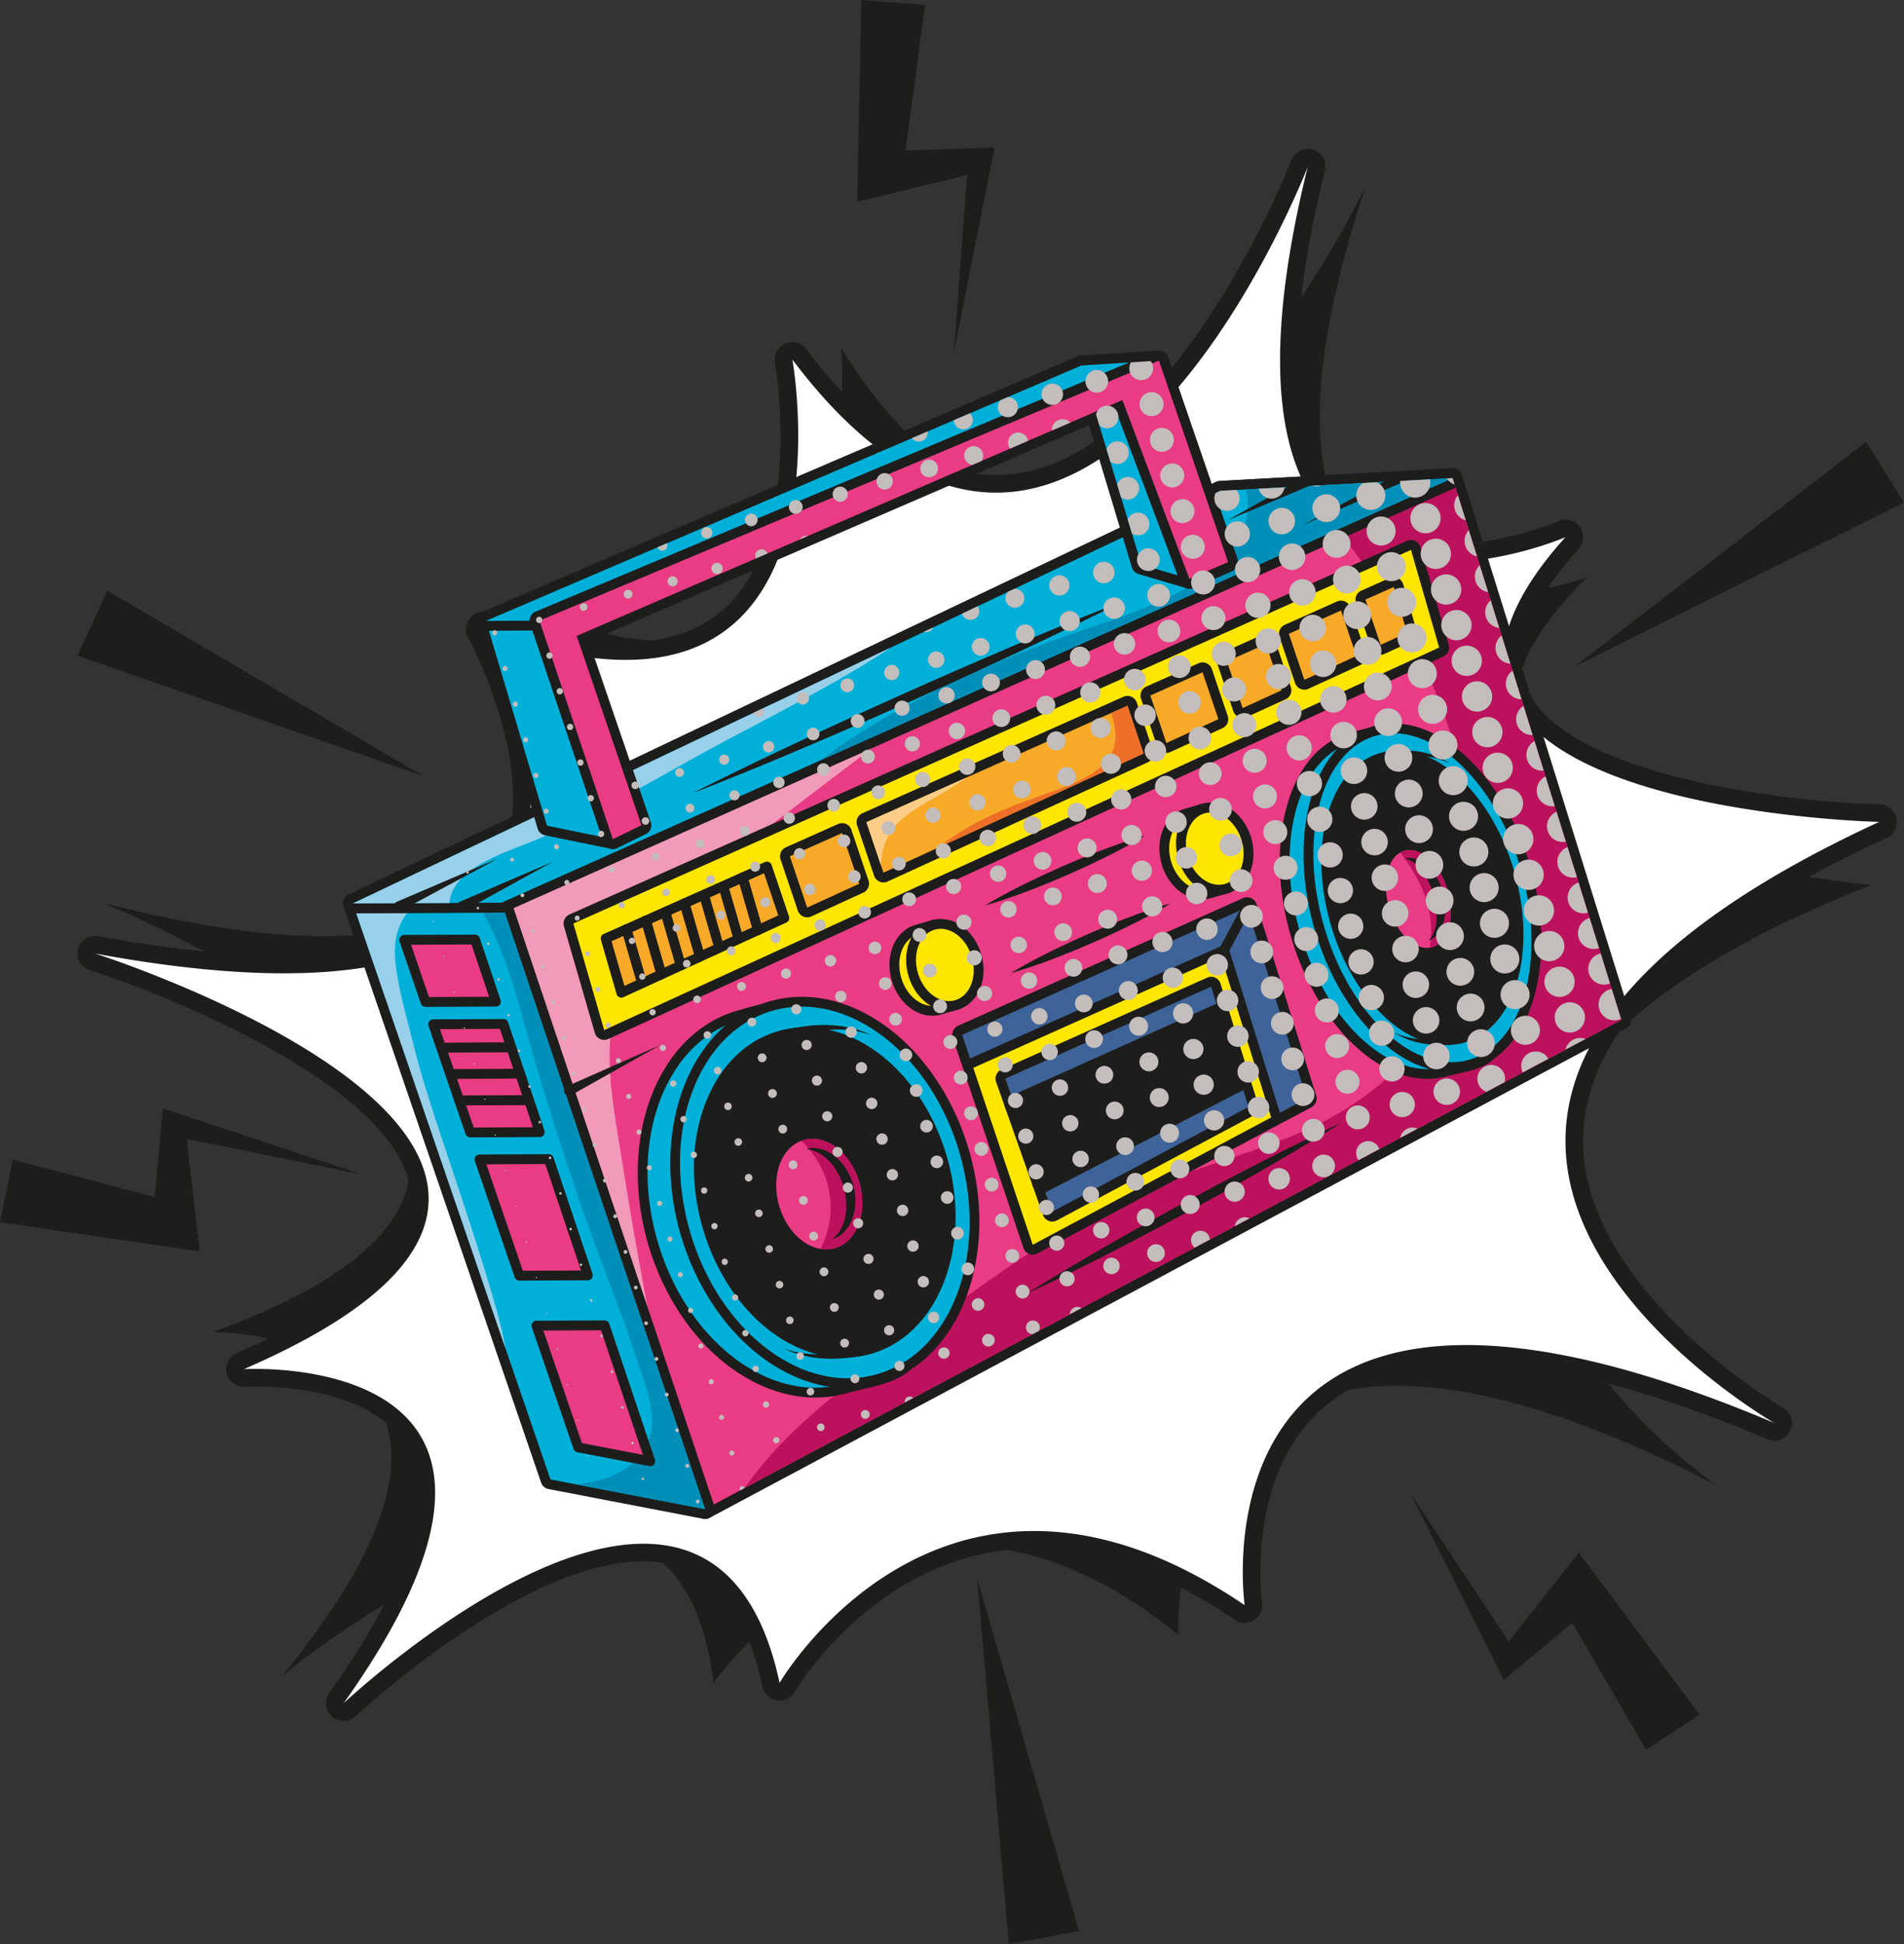 <svg xmlns="http://www.w3.org/2000/svg" viewBox="0 0 1933.45 1973.8"><rect x="0" y="0" width="1933.45" height="1973.8" fill="#333333" stroke="none"/><defs><style>.cls-2{fill:#1d1d1b}.cls-10,.cls-4{fill:#e93c85}.cls-5{fill:#bc115c}.cls-7{fill:#00b0d9}.cls-8{fill:#008fb8}.cls-9{fill:#98d0ea}.cls-10,.cls-17{stroke:#1d1d1b;stroke-linecap:round;stroke-linejoin:round;stroke-width:9.98px}.cls-11{fill:#fee600}.cls-12{fill:#3e6398}.cls-14,.cls-17{fill:#f7a927}.cls-19{fill:#c3bdbb}</style></defs><g style="isolation:isolate"><g id="Capa_1" data-name="Capa 1"><path class="cls-2" d="M286.76 1701.3s396.89-329.55 437.92 7.62c0 0 188.93-278 472-49.19 0 0-24.11-447.19 545.83-152 0 0-506.48-349.19 157.92-609.19 0 0-557.89-49.26-288.7-312.36 0 0-406.08 148-225-396.82 0 0-275.06 579.81-532.63 164 0 0 38 429.24-332.63 256.39 0 0 207.58 468.47-417.19 306.78 0 0 620.65 250.38 112.08 435.78.04 0 355.27.48 70.4 348.99Z"/><path d="M348.9 1738.19a8.93 8.93 0 0 1-7.27-14.1c81.9-115.12 109-201.56 80.4-256.91-32.78-63.55-132.8-68.49-162.67-68.49-7 0-11.2.25-11.25.25a5 5 0 0 1-.55 0 8.93 8.93 0 0 1-3.55-17.12c123.83-53.63 185.13-110.39 182.21-168.71C419.64 1081.88 97.1 977.54 93.84 976.5a8.93 8.93 0 0 1 2.71-17.43 9.15 9.15 0 0 1 1.63.15c71.73 13.24 135.66 19.95 190 19.95h.06c113.53 0 188-28.79 221.35-85.56 57.45-97.8-25.45-248.85-26.29-250.36a8.93 8.93 0 0 1 10.94-12.71c53.6 20.16 101.06 30.38 141.07 30.38 51.24 0 91.26-16.8 119-49.9 69.52-83.11 41.84-242.92 41.55-244.53a8.93 8.93 0 0 1 15.92-6.95c65.8 87.33 133 131.61 199.71 131.61 180.58 0 307-322.12 308.27-325.38a8.93 8.93 0 0 1 17 5.36c-40.68 164.64-37 279.11 10.81 340.22C1373.84 545 1413.66 562 1465.88 562c62 0 119.66-24.58 120.23-24.83a8.93 8.93 0 0 1 10.18 14.17c-53.58 59.52-71.86 110.25-54.34 150.78 49.73 115.07 363.32 123.32 366.48 123.39a8.92 8.92 0 0 1 3.53 17c-202.81 93.55-308.16 197.06-313.14 307.66-7.27 161.33 205.21 285.51 207.35 286.74a8.93 8.93 0 0 1-7.92 16c-123.09-52-227-78.4-309-78.4-74.36 0-130.83 21.66-167.84 64.37-64.37 74.29-48.84 188.35-48.68 189.5a8.92 8.92 0 0 1-4.09 8.84 9 9 0 0 1-9.75-.18c-72.2-48.93-142.44-73.74-208.76-73.74-161.67 0-249.89 148.24-250.77 149.73a8.91 8.91 0 0 1-7.7 4.44 9.57 9.57 0 0 1-1.41-.11 8.93 8.93 0 0 1-7.32-6.95c-19.11-89-62.71-134.18-129.6-134.18-127.33 0-296.62 158-298.31 159.55a8.9 8.9 0 0 1-6.12 2.41Z" style="fill:#fff"/><path class="cls-2" d="M1328.06 169c-83.26 337 34.58 401.93 137.82 401.93 64.76 0 123.77-25.56 123.77-25.56-248.89 276.52 318.58 289.07 318.58 289.07-648.13 299-106.51 610.24-106.51 610.24-134.88-57-236.28-79.1-312.47-79.1-263.32 0-225.35 264.06-225.35 264.06-81.26-55.07-152.67-75.27-213.77-75.27-168.67 0-258.48 154.16-258.48 154.16-22.61-105.41-76.06-141.24-138.32-141.24-132.34 0-304.43 162-304.43 162 228.92-321.75-29.68-339.5-89.54-339.5-7.43 0-11.8.28-11.8.28 497.31-215.43-151-422-151-422 75.6 14 138.83 20.09 191.67 20.09 397.8 0 202.86-349.19 202.86-349.19 57.72 21.71 105.2 31 144.24 31 224.16 0 169.3-304.94 169.3-304.94 74.08 98.31 143.85 135.16 206.84 135.16 188.79 0 316.6-331.08 316.6-331.08m0-17.85a17.86 17.86 0 0 0-16.65 11.41c-1.24 3.2-125.62 319.67-300 319.67-63.76 0-128.55-43.08-192.59-128a17.85 17.85 0 0 0-31.82 13.9c.27 1.56 27.18 157.44-39.65 237.26-25.88 30.8-63.59 46.5-112.04 46.5-39 0-85.37-10-138-29.81a17.85 17.85 0 0 0-21.87 25.41c.81 1.46 81.23 148.22 26.36 241.55-31.6 53.85-103.47 81.09-213.59 81.09-53.82 0-117.22-6.66-188.42-19.8a18.22 18.22 0 0 0-3.26-.3A17.85 17.85 0 0 0 91.13 985c89 28.39 321 124.77 326.17 228.58 2.68 53.45-58.47 108.8-176.84 160.08a17.85 17.85 0 0 0 7.09 34.23h1.13s4-.24 10.68-.24c28.6 0 124.27 4.59 154.73 63.65 26.53 51.42-1 137-79.73 247.65a17.86 17.86 0 0 0 26.78 23.36c1.66-1.58 168.52-157.14 292.19-157.14 63 0 102.51 41.59 120.87 127.13a17.84 17.84 0 0 0 32.88 5.24c.2-.34 22.06-37.24 63.26-73.46 54.2-47.66 114.7-71.83 179.79-71.83 64.51 0 133.06 24.29 203.75 72.2a17.85 17.85 0 0 0 27.69-17.32c-.15-1.09-14.91-111.61 46.73-182.55 35.24-40.56 89.39-61.12 161-61.12 80.75 0 183.54 26.14 305.53 77.69a17.85 17.85 0 0 0 15.84-31.92c-2.09-1.2-209.94-122.8-202.89-278.65 4.85-107 108.47-207.88 308-299.9a17.86 17.86 0 0 0-7.09-34.07c-86.37-1.93-319.13-26.91-358.48-118-16-37 1.75-84.57 52.78-141.26a17.86 17.86 0 0 0-20.44-28.35c-.54.24-56.6 24.1-116.67 24.1-49.34 0-86.79-15.89-111.32-47.22-46.07-58.84-49.16-170.74-9.17-332.58a17.83 17.83 0 0 0-17.33-22.13Z"/><path class="cls-4" d="M715.93 1537.17a5.09 5.09 0 0 1-1.84-.35 5 5 0 0 1-2.89-3L504.43 918.09a5 5 0 0 1 2.69-6.14L1473 480.85a4.94 4.94 0 0 1 2-.43 5.12 5.12 0 0 1 2.06.44 5 5 0 0 1 2.71 3.06l171.35 550a5 5 0 0 1-2.42 5.88l-930.42 496.78a5 5 0 0 1-2.35.59Z"/><path class="cls-2" d="m1475.07 485.41 171.35 550-930.49 496.77L509.16 916.5l965.91-431.09m0-10a9.8 9.8 0 0 0-4.07.87L505.09 907.39a10 10 0 0 0-5.39 12.29l206.77 615.68a10 10 0 0 0 5.78 6.09 9.75 9.75 0 0 0 3.68.71 9.9 9.9 0 0 0 4.7-1.18l930.49-496.81a10 10 0 0 0 4.83-11.77l-171.35-550a10 10 0 0 0-9.53-7Z"/><path class="cls-5" d="M1364.66 546.51c34.17 42.59 64.19 90.42 86.33 140.29 44.39 100 64.87 220.68 18.47 323.77-31.32 69.63-87.88 114.59-157.66 142.83-38.53 15.6-78.45 27.14-117.47 41.38a634.14 634.14 0 0 0-115.11 55.64c-69.73 42.9-135.34 93.65-201 142.51-45.88 34.15-89.54 71.35-122 117.72l890.16-475.28-171.35-550-117.55 52.46c2.46 2.9 4.86 5.78 7.18 8.68Z"/><path d="M650.57 1289.29c-8.54-45.72-15.86-91.63-23.26-137.54-6.49-40.21-12.53-81.65-4.27-122.11 14.07-68.89 62.6-118 116.74-159.06 60.89-46.24 121.4-93.33 183-138.69L509.16 916.5 669 1392.28c-6.2-34.28-12-68.72-18.43-102.99Z" style="fill:#f29aba"/><path class="cls-7" d="M715.93 1537.17a5 5 0 0 1-.94-.09L558 1506.9a4.94 4.94 0 0 1-3.77-3.28l-200.59-584.8a5 5 0 0 1 4.7-6.61l150.82-.7a5 5 0 0 1 4.72 3.4l206.78 615.68a5 5 0 0 1-4.73 6.58Z"/><path class="cls-2" d="m509.16 916.5 206.77 615.68-157-30.18-200.57-584.8 150.8-.7m0-10h-.05l-150.8.7a10 10 0 0 0-9.39 13.22l200.56 584.8a10 10 0 0 0 7.55 6.56l157 30.18a10 10 0 0 0 11.34-13L518.61 913.32a10 10 0 0 0-9.45-6.8Z"/><path class="cls-8" d="M538.09 1059.43c20.1 70.47 42.94 140.81 68.12 209.63 13.12 35.87 27.51 71.22 39.18 107.63 7.74 24.18 22.84 57.35 14 83.25-10.84 31.56-41.52 43.21-74.22 47.1l130.81 25.14L509.16 916.5h-8.63a14.31 14.31 0 0 1-4.42 2c-2.87.79-6.08 1.54-9.48 2.3 26.18 41.7 37.99 91.38 51.46 138.63Z"/><path class="cls-9" d="M504.54 1331.08c-16.75-59.53-36.84-118.12-56.39-176.79-10.59-31.79-20.82-63.46-28.85-96-6.64-26.93-15-54.59-17.89-82.26-2.07-20 2.21-40.82 17.5-55 1.58-1.47 3.21-2.81 4.86-4.1l-65.41.3 154.88 451.62c-2.24-12.85-5.24-25.46-8.7-37.77Z"/><path class="cls-10" d="m527.37 1295.17 69.56-.32-39.65-118.05-70.4.33 40.49 118.04zM587.15 1469.49l73.15 14.06-46.35-137.99-69.2.32 42.4 123.61zM482.41 953.88l-71.97.33 21.62 63.06 71.53-.33-21.18-63.06zM511.19 1039.56l-71.37.33 8.16 23.8 71.2-.32-7.99-23.81zM477.49 1149.75l70.59-.33-10.95-32.61-70.82.32 11.18 32.62z"/><path class="cls-10" d="m519.18 1063.37-71.2.32 9.16 26.72 71.02-.33-8.98-26.71zM457.14 1090.41l9.17 26.72 70.82-.32-8.97-26.73-71.02.33z"/><path class="cls-7" d="M358.36 922.19a5 5 0 0 1-2.14-9.5l880.86-418.88a4.87 4.87 0 0 1 1.87-.47l236.12-12.92a5 5 0 0 1 2 9.54l-965.88 431.1a5 5 0 0 1-2 .43Z"/><path class="cls-2" d="M1475.07 485.41 509.16 916.5l-150.8.7 880.86-418.88 235.85-12.91m0-10h-.63l-235.76 12.9a10.08 10.08 0 0 0-3.74.95L354.07 908.19a10 10 0 0 0 4.29 19h.05l150.79-.7a9.92 9.92 0 0 0 4-.87l965.68-431a10 10 0 0 0-3.76-19.19Z"/><path class="cls-7" d="M358.36 922.19a5 5 0 0 1-2.14-9.5l880.86-418.88a4.87 4.87 0 0 1 1.87-.47l236.12-12.92a5 5 0 0 1 2 9.54l-965.88 431.1a5 5 0 0 1-2 .43Z"/><path class="cls-2" d="M1475.07 485.41 509.16 916.5l-150.8.7 880.86-418.88 235.85-12.91m0-10h-.63l-235.76 12.9a10.08 10.08 0 0 0-3.74.95L354.07 908.19a10 10 0 0 0 4.29 19h.05l150.79-.7a9.92 9.92 0 0 0 4-.87l965.68-431a10 10 0 0 0-3.76-19.19Z"/><path class="cls-9" d="M530.22 858.32c56.39-21.76 107.53-51.21 160.07-80.82 63.86-36 129.7-67.35 192.2-105.89 7.18-4.43 14.49-9.07 21.72-14L358.36 917.2l98.07-.45c1.91-31.75 49.06-48.9 73.79-58.43Z"/><path class="cls-8" d="M1176.24 611.21c-31.51 14.06-64.33 23.78-96.72 35.44-86 31-173 70.56-247.38 125.7l642.93-286.94-210 11.49c.33 1.14.63 2.3.86 3.52 3.62 19.9-2.2 39.87-13.6 56.37-17.33 25.21-48.82 42.21-76.09 54.42Z"/><path class="cls-11" d="M613.53 1050.79a5 5 0 0 1-2.08-.46 5 5 0 0 1-2.71-3.15L577.46 939a5 5 0 0 1 2.76-5.94l850.55-379.3a5 5 0 0 1 6.82 3.17l28.65 99.1a5 5 0 0 1-2.72 5.92l-847.91 388.38a5 5 0 0 1-2.08.46Z"/><path class="cls-2" d="m1432.8 558.31 28.65 99.11-847.92 388.37-31.28-108.17 850.55-379.31m0-10a9.92 9.92 0 0 0-4.07.86L578.19 928.5a10 10 0 0 0-5.53 11.89L604 1048.57a10 10 0 0 0 13.73 6.3l847.93-388.38a10 10 0 0 0 5.42-11.85l-28.65-99.1a9.94 9.94 0 0 0-9.58-7.2Z"/><path class="cls-7" d="M1207.84 592.7a5.24 5.24 0 0 1-1.42-.2l-48.87-14.5a5 5 0 0 1-3.35-3.35l-60.94-202.13a5 5 0 0 1 4.45-6.42l79.1-5.06a5 5 0 0 1 4.72 3.37L1251.79 569a5 5 0 0 1-2.73 6.2l-39.23 17.06a5.06 5.06 0 0 1-1.99.44Z"/><path class="cls-2" d="m1176.81 366.07 70.26 204.58-39.23 17.06-48.84-14.46-61-202.13 78.78-5.05m0-10h-.64l-78.79 5.05a10 10 0 0 0-8.91 12.84l60.94 202.13a10 10 0 0 0 6.72 6.69l48.9 14.5a10 10 0 0 0 6.81-.42l39.23-17.06a10 10 0 0 0 5.46-12.39l-70.26-204.58a10 10 0 0 0-9.43-6.74Z"/><path class="cls-7" d="M622.29 857a4.85 4.85 0 0 1-1-.1l-66.86-13.7a5 5 0 0 1-3.79-3.46l-62-208a5 5 0 0 1 .77-4.4 5 5 0 0 1 4-2l54.37-.25a5 5 0 0 1 4.73 3.41L627 850.45a5 5 0 0 1-4.73 6.57Z"/><path class="cls-2" d="M547.76 630.13 622.29 852l-66.86-13.69-62-208 54.35-.25m0-10-54.35.25a10 10 0 0 0-9.51 12.82l62 208a10 10 0 0 0 7.56 6.92l66.87 13.7a9.62 9.62 0 0 0 2 .2 10 10 0 0 0 9.46-13.15L557.22 627a10 10 0 0 0-9.46-6.8Z"/><path class="cls-7" d="M493.41 635.37a5 5 0 0 1-2-9.57l604.62-259.26a5 5 0 0 1 1.65-.4l79.11-5.06a5 5 0 0 1 1.92 9.59l-629 264.06a4.87 4.87 0 0 1-1.91.39Z"/><path class="cls-2" d="m1176.81 366.07-629 264.06-54.35.25L1098 371.12l78.78-5.05m0-10h-.73l-78.7 5a9.85 9.85 0 0 0-3.29.79L489.48 621.21a10 10 0 0 0 3.93 19.15l54.35-.25a10 10 0 0 0 3.81-.77l628.82-264a10 10 0 0 0-3.48-19.28Z"/><path class="cls-4" d="M622.29 857a5 5 0 0 1-4.73-3.4L543 631.72a5 5 0 0 1 2.79-6.18l629.05-264.07a5 5 0 0 1 6.65 3l70.3 204.53a5 5 0 0 1-2.73 6.2l-39.23 17.06a5.05 5.05 0 0 1-3.94 0 5 5 0 0 1-2.72-2.85L1137 412.81 591.8 648.38l64.32 187.87a5 5 0 0 1-2.54 6.09l-29.1 14.18a5.08 5.08 0 0 1-2.19.48Z"/><path class="cls-2" d="m1176.81 366.07 70.26 204.58-39.23 17.06-68.06-181.55-554.19 239.47 65.8 192.23-29.1 14.14L557 657.49l-9.19-27.36 629.05-264.06m0-10a10 10 0 0 0-3.86.78L543.9 620.93a10 10 0 0 0-5.6 12.38l9.19 27.36 65.34 194.54a10 10 0 0 0 9.46 6.8 9.85 9.85 0 0 0 4.37-1l29.1-14.17a10 10 0 0 0 5.08-12.21L598 651.13l536.09-231.66 64.38 171.74a10 10 0 0 0 5.46 5.69 9.88 9.88 0 0 0 3.89.79 10 10 0 0 0 4-.83l39.23-17.06a10 10 0 0 0 5.46-12.39l-70.26-204.58a10 10 0 0 0-5.36-5.87 10.14 10.14 0 0 0-4.08-.87Z"/><path class="cls-7" d="M827.79 1413.9c-70 0-139.42-64.21-165-152.68-30.17-104.34 8.87-207.61 87-230.21l2.76-.8c13.2-3.85 33.13-9.64 47.48-9.64a44.23 44.23 0 0 1 5 .27c60.88 7 115 67.73 141.21 158.4 20 69 23.91 159.7-24.83 207.36-11 10.77-30.52 15.28-47.74 19.27-5.25 1.21-10.21 2.36-14.46 3.58a113.14 113.14 0 0 1-31.42 4.45Z"/><path class="cls-2" d="M800.06 1025.55a39.06 39.06 0 0 1 4.45.24c62.5 7.23 113.06 72.08 137 154.84C964 1258.37 960.67 1341.28 918 1383c-13.25 13-42.2 16.45-60.11 21.62a107.83 107.83 0 0 1-30.08 4.25c-66.93 0-134.61-60.56-160.21-149.08-29.45-101.86 8-202.16 83.63-224 12.81-3.7 34.21-10.25 48.85-10.25m0-10c-15.06 0-35.41 5.92-48.88 9.84l-2.74.79c-80.81 23.37-121.38 129.42-90.44 236.4 12.77 44.17 36.72 84.05 67.43 112.3s67.18 44 102.36 44a118.08 118.08 0 0 0 32.85-4.64c4.12-1.19 9-2.32 14.2-3.52 17.86-4.14 38.1-8.82 50.11-20.56 50.3-49.2 46.49-141.93 26.14-212.31-26.79-92.64-82.52-154.7-145.43-162a49.31 49.31 0 0 0-5.6-.3Z"/><path class="cls-7" d="M860.82 1404.34c-70 0-139.41-64.2-165-152.67-30.17-104.34 8.88-207.62 87-230.22a113.37 113.37 0 0 1 31.46-4.43c70 0 139.42 64.2 165 152.67 30.17 104.34-8.88 207.61-87 230.22a113.39 113.39 0 0 1-31.46 4.43Z"/><path class="cls-2" d="M814.32 1022c66.94 0 134.62 60.56 160.22 149.07 29.45 101.86-8 202.17-83.63 224a107.9 107.9 0 0 1-30.09 4.25c-66.93 0-134.61-60.56-160.21-149.07-29.45-101.86 8-202.16 83.63-224a108.2 108.2 0 0 1 30.08-4.25m0-10a118.45 118.45 0 0 0-32.85 4.63c-80.8 23.37-121.38 129.41-90.44 236.4 12.77 44.16 36.72 84 67.43 112.3s67.18 44 102.36 44a118.52 118.52 0 0 0 32.86-4.63c80.8-23.37 121.37-129.41 90.44-236.4-12.77-44.16-36.72-84-67.43-112.29s-67.18-44-102.36-44Z"/><path class="cls-2" d="M857 1373.39c-58.9 0-117.23-53.93-138.71-128.22-12.2-42.2-11.45-85.47 2.13-121.84 13.77-36.89 39.05-62.31 71.18-71.61a95.26 95.26 0 0 1 26.53-3.74c58.89 0 117.23 53.92 138.71 128.21 25.35 87.65-7.54 174.44-73.31 193.45a95.27 95.27 0 0 1-26.53 3.75Z"/><path class="cls-2" d="M818.14 1053c56 0 112.52 50.63 133.92 124.61 24.62 85.15-6.68 169-69.91 187.28a90.44 90.44 0 0 1-25.15 3.51c-56 0-112.53-50.62-133.92-124.61-24.62-85.15 6.68-169 69.91-187.28a90.44 90.44 0 0 1 25.14-3.55m0-10a100.22 100.22 0 0 0-27.91 3.94c-33.69 9.74-60.14 36.25-74.48 74.66-14 37.36-14.74 81.74-2.24 125 22.5 77.61 81.5 131.82 143.5 131.82a100.23 100.23 0 0 0 27.91-4c68.42-19.78 102.83-109.33 76.72-199.63C939.2 1097.19 880.19 1043 818.14 1043Z"/><path class="cls-4" d="M838.84 1273.43c-22.72 0-44.29-19.72-52.45-48-9.51-32.89 3.18-65.56 28.28-72.82a37.1 37.1 0 0 1 10.33-1.41c22.73 0 44.3 19.72 52.46 48 9.51 32.89-3.18 65.56-28.28 72.83a37.53 37.53 0 0 1-10.34 1.4Z"/><path class="cls-2" d="M825 1156.18c19.92 0 40 18 47.66 44.36 8.77 30.3-2.37 60.14-24.87 66.64a31.88 31.88 0 0 1-8.95 1.26c-19.91 0-40.05-18-47.66-44.34-8.76-30.3 2.38-60.15 24.87-66.65a31.89 31.89 0 0 1 9-1.27m0-10a42 42 0 0 0-11.71 1.65c-27.75 8-42 43.47-31.7 79 8.78 30.35 32.32 51.55 57.25 51.55a42.11 42.11 0 0 0 11.72-1.65c27.75-8 42-43.47 31.69-79-8.78-30.36-32.32-51.56-57.25-51.56Z"/><path class="cls-5" d="M816.05 1157.45c-.81.24-1.6.52-2.39.83 30.61 28.27 38.7 73.63 19.41 109.62a32.6 32.6 0 0 0 14.72-.72c22.5-6.5 33.64-36.34 24.87-66.64s-34.1-49.6-56.61-43.09Z"/><path class="cls-2" d="m818.68 1166.51 1.36-.31a17.59 17.59 0 0 1 4-.63 24.49 24.49 0 0 1 6.39.32 30 30 0 0 1 8 2.4 38.87 38.87 0 0 1 8.6 5.06 47.51 47.51 0 0 1 8 7.74 55.17 55.17 0 0 1 6.61 9.91 63.05 63.05 0 0 1 4.66 11.55c.44 1.92 1 3.56 1.31 5.72a51.42 51.42 0 0 1 .83 6.19 55.58 55.58 0 0 1-.3 11.92 47.69 47.69 0 0 1-2.66 10.83 39 39 0 0 1-4.57 8.88 30 30 0 0 1-5.52 6.31 23.55 23.55 0 0 1-5.22 3.66 28.94 28.94 0 0 1-5 2.06l1.05-.93a26.35 26.35 0 0 0 2.76-2.7 31.15 31.15 0 0 0 3.55-4.6 21.55 21.55 0 0 0 1.74-3.05 28.13 28.13 0 0 0 1.62-3.49 51.8 51.8 0 0 0 3.51-17.71 61.83 61.83 0 0 0-.57-10.18c-.19-1.75-.54-3.4-.85-5s-.91-3.63-1.33-5.43a72.77 72.77 0 0 0-3.65-9.7 60.8 60.8 0 0 0-4.94-8.92 51.58 51.58 0 0 0-12.42-13.1 36.61 36.61 0 0 0-6.34-3.73 30.12 30.12 0 0 0-5.44-2 24.85 24.85 0 0 0-3.8-.81Z"/><path class="cls-11" d="M946.68 1026.23c-15.9 0-30.86-13.32-36.37-32.38-6.47-22.39 2.71-44.79 20.47-49.92l16.93-4.9a13.52 13.52 0 0 1 3.79-.55c12.73 0 17.61 17.08 22.32 33.6l.91 3.15c2.3 7.95 4.81 17.08 5.53 24.92 1.29 14.09-4.22 18.71-9.06 20.1l-16.93 4.91a27.34 27.34 0 0 1-7.59 1.07Z"/><path class="cls-2" d="M951.5 943.46c9.64 0 14.13 18.26 18.44 33.16 4.36 15.09 9.94 35.94-.13 38.84l-16.93 4.9a21.91 21.91 0 0 1-6.2.88c-13.31 0-26.63-11.65-31.57-28.77-5.72-19.79 1.91-39.37 17-43.75l16.94-4.9a8.63 8.63 0 0 1 2.4-.36m0-10a19 19 0 0 0-5.18.74l-16.92 4.9c-20.35 5.9-31.07 31.1-23.83 56.14 6.12 21.19 23.05 36 41.16 36a32.3 32.3 0 0 0 9-1.27l12.87-3.72 4.07-1.18c5.44-1.57 14.32-7 12.63-25.35-.76-8.28-3.34-17.68-5.7-25.86l-.9-3.13c-5-17.44-10.62-37.22-27.12-37.22Z"/><path class="cls-11" d="M963.62 1021.33c-15.9 0-30.85-13.31-36.37-32.37-6.48-22.39 2.7-44.8 20.46-49.93a27.33 27.33 0 0 1 7.58-1.07c15.91 0 30.86 13.31 36.38 32.37 3.07 10.62 2.76 21.57-.85 30.85-3.8 9.75-10.77 16.52-19.62 19.07a27.33 27.33 0 0 1-7.58 1.08Z"/><path class="cls-2" d="M955.29 943c13.31 0 26.63 11.65 31.59 28.76 5.71 19.79-1.92 39.38-17.07 43.75a22.2 22.2 0 0 1-6.19.88c-13.31 0-26.63-11.66-31.58-28.77-5.72-19.78 1.92-39.37 17.06-43.75a22.24 22.24 0 0 1 6.19-.87m0-10a32.34 32.34 0 0 0-9 1.26c-20.39 5.91-31.1 31.08-23.87 56.11 6.14 21.18 23.06 36 41.17 36a32.35 32.35 0 0 0 9-1.27c10.22-2.95 18.56-11 22.87-22.06 4-10.29 4.37-22.38 1-34-6.13-21.19-23.05-36-41.17-36Z"/><path class="cls-11" d="M1220.75 908.16c-15.9 0-30.86-13.31-36.37-32.37-6.47-22.39 2.7-44.79 20.46-49.93l17-4.9a13.77 13.77 0 0 1 3.78-.55c12.73 0 17.61 17.09 22.33 33.61l.9 3.14c4.67 16.18 11.72 40.62-3.53 45l-17 4.9a27.2 27.2 0 0 1-7.57 1.1Z"/><path class="cls-2" d="M1225.57 825.4c9.64 0 14.13 18.26 18.44 33.15 4.35 15.1 9.94 35.94-.13 38.85l-16.94 4.9a22.24 22.24 0 0 1-6.19.87c-13.3 0-26.63-11.65-31.58-28.76-5.72-19.79 1.92-39.37 17.06-43.76l16.94-4.89a8.63 8.63 0 0 1 2.4-.36m0-10a18.85 18.85 0 0 0-5.17.75l-3.61 1-13.32 3.86c-20.42 5.9-31.13 31.07-23.88 56.11 6.13 21.18 23.05 36 41.16 36a32.28 32.28 0 0 0 9-1.27l17-4.9c20-5.79 11.83-34.21 6.94-51.19l-.9-3.14c-5-17.45-10.63-37.23-27.13-37.23Z"/><path class="cls-11" d="M1237.68 903.26c-15.9 0-30.86-13.31-36.37-32.37-3.07-10.61-2.76-21.57.85-30.85 3.8-9.74 10.77-16.52 19.63-19.08a27.2 27.2 0 0 1 7.57-1.07c15.91 0 30.86 13.32 36.37 32.38 3.07 10.61 2.77 21.57-.84 30.85-3.8 9.74-10.77 16.52-19.62 19.07a27.34 27.34 0 0 1-7.59 1.07Z"/><path class="cls-2" d="M1229.36 824.88c13.3 0 26.62 11.66 31.57 28.77 5.73 19.78-1.91 39.37-17 43.75a22.26 22.26 0 0 1-6.2.87c-13.3 0-26.63-11.65-31.57-28.76-5.73-19.79 1.91-39.37 17.06-43.75a21.89 21.89 0 0 1 6.19-.88m0-10a31.86 31.86 0 0 0-9 1.27c-10.23 2.94-18.57 11-22.88 22.05-4 10.29-4.37 22.39-1 34 6.12 21.18 23 36 41.16 36a32.24 32.24 0 0 0 9-1.27c10.23-3 18.56-11 22.89-22.05 4-10.3 4.35-22.39 1-34-6.12-21.18-23-36-41.15-36Z"/><path class="cls-7" d="M1449.65 1090.43c-54 0-110.43-59.59-134.17-141.69-27-93.32-1.93-182.82 55.83-199.53l2-.59c9-2.61 22.53-6.56 33.16-6.56a33.63 33.63 0 0 1 6.29.55c45.82 8.87 88.82 64.64 112.22 145.54 17.79 61.53 24.58 141.53-9.74 181.56-8.08 9.44-22.71 12.65-35.62 15.47-3.82.83-7.42 1.62-10.46 2.5a70.47 70.47 0 0 1-19.51 2.75Z"/><path class="cls-2" d="M1406.5 747.05a28 28 0 0 1 5.34.46c46.71 9 87 68.24 108.37 142 20.06 69.31 21.17 142.06-8.73 176.92-9.26 10.82-30.61 12.65-43.68 16.43a65.06 65.06 0 0 1-18.15 2.55c-50.82 0-105.94-57-129.37-138.08C1294 856.54 1317.49 770 1372.7 754c8.78-2.54 23.08-7 33.8-7m0-10c-11.34 0-25.31 4.07-34.55 6.76l-2 .59c-30.18 8.73-52.78 35.57-63.62 75.58-10.38 38.26-8.82 84.47 4.38 130.12 24.35 84.19 82.78 145.3 139 145.3a75.36 75.36 0 0 0 20.92-3c2.88-.83 6.41-1.6 10.15-2.42 13-2.84 29.17-6.39 38.34-17.09 35.61-41.54 28.9-123.42 10.74-186.19-23.92-82.71-68.39-139.82-116.06-149.06a38.7 38.7 0 0 0-7.24-.64Z"/><path class="cls-7" d="M1473.77 1083.45c-54 0-110.43-59.59-134.17-141.68-27-93.32-1.94-182.83 55.83-199.53a69.9 69.9 0 0 1 19.52-2.75c54 0 110.44 59.59 134.17 141.69 27 93.31 2 182.82-55.81 199.52a70.09 70.09 0 0 1-19.54 2.75Z"/><path class="cls-2" d="M1415 744.48c50.83 0 106 57 129.38 138.09 26.26 90.82 2.79 177.38-52.41 193.34a65.06 65.06 0 0 1-18.15 2.55c-50.83 0-105.94-57-129.37-138.08-26.26-90.82-2.8-177.38 52.41-193.35a65 65 0 0 1 18.14-2.55m0-10a74.92 74.92 0 0 0-20.91 3c-30.18 8.72-52.77 35.56-63.61 75.57-10.38 38.26-8.82 84.48 4.38 130.13 24.34 84.19 82.78 145.29 139 145.29a75.36 75.36 0 0 0 20.92-2.94c30.17-8.73 52.77-35.57 63.61-75.58 10.38-38.26 8.82-84.47-4.39-130.13-24.34-84.18-82.78-145.29-139-145.29Z"/><path class="cls-2" d="M1468.94 1056.05c-45.49 0-93-50.06-112.94-119-22.67-78.43-1.49-153.71 47.23-167.8a59.72 59.72 0 0 1 16.55-2.33c45.49 0 93 50.06 113 119 22.67 78.44 1.49 153.72-47.23 167.8a59.37 59.37 0 0 1-16.61 2.33Z"/><path class="cls-2" d="M1419.79 771.88c42.48 0 88.54 47.68 108.14 115.43 22 75.91 2.33 148.28-43.82 161.62a54.28 54.28 0 0 1-15.17 2.13c-42.48 0-88.55-47.68-108.14-115.42-22-75.92-2.34-148.28 43.82-161.62a54.61 54.61 0 0 1 15.17-2.14m0-10a64.73 64.73 0 0 0-17.94 2.52c-25.79 7.46-45.08 30.3-54.3 64.32-8.75 32.27-7.45 71.21 3.67 109.66 20.55 71.05 70.06 122.63 117.73 122.63a64.86 64.86 0 0 0 18-2.52c25.79-7.47 45.08-30.31 54.3-64.32 8.75-32.27 7.44-71.22-3.67-109.66-20.56-71.06-70.07-122.63-117.73-122.63Z"/><path class="cls-4" d="M1449 967.33c-17.59 0-35.79-18.79-43.28-44.68-8.7-30.11-.36-58.1 19-63.69a24.2 24.2 0 0 1 6.78-1c17.6 0 35.81 18.79 43.29 44.68 8.71 30.12.35 58.1-19 63.7a24.51 24.51 0 0 1-6.79.99Z"/><path class="cls-2" d="M1431.48 863c15.13 0 31.53 17 38.5 41.08 7.81 27 .83 52.77-15.6 57.52a19.45 19.45 0 0 1-5.4.75c-15.12 0-31.52-17-38.48-41.07-7.81-27-.84-52.77 15.59-57.52a19 19 0 0 1 5.39-.76m0-10a29.51 29.51 0 0 0-8.16 1.15c-22 6.38-31.89 37.07-22.41 69.88 8.22 28.43 28 48.28 48.07 48.28a29.53 29.53 0 0 0 8.17-1.15c22-6.37 31.89-37.07 22.41-69.87-8.22-28.43-28-48.29-48.08-48.29Z"/><path class="cls-5" d="M1426.09 863.75a19.19 19.19 0 0 0-4.08 1.78c14.24 18.88 26 39.45 30 63.22a100.84 100.84 0 0 1-.14 33.35 18.56 18.56 0 0 0 2.55-.51c16.43-4.75 23.41-30.5 15.6-57.52s-27.5-45.07-43.93-40.32Z"/><path class="cls-2" d="m1426.43 871.56 1.18-.25a12.39 12.39 0 0 1 3.46-.38 24.85 24.85 0 0 1 12.18 3.69 44.2 44.2 0 0 1 13.1 12.35 59.69 59.69 0 0 1 5.16 8.73 67.91 67.91 0 0 1 3.74 9.73c.46 1.9.83 3.16 1.2 5s.67 3.55.84 5.25a58.51 58.51 0 0 1 .3 10.13 44.23 44.23 0 0 1-4.48 17.44 24.83 24.83 0 0 1-8.33 9.61 13.1 13.1 0 0 1-3.14 1.54l-1.13.42.83-.87a18.82 18.82 0 0 0 2.09-2.54 27 27 0 0 0 2.38-4.28 39 39 0 0 0 1.94-5.91 56.69 56.69 0 0 0 1-7.26 74.33 74.33 0 0 0 0-8.19 76.86 76.86 0 0 0-1.09-8.7c-.21-1.51-.61-2.89-.88-4.32s-.85-3.25-1.17-4.53a86.38 86.38 0 0 0-6.7-16.52 74.56 74.56 0 0 0-4.39-6.91 55.73 55.73 0 0 0-4.75-5.59 40 40 0 0 0-4.8-4 26.85 26.85 0 0 0-4.29-2.34 16.44 16.44 0 0 0-3.13-1Z"/><path class="cls-11" d="M1048.67 1268.78a5.05 5.05 0 0 1-1.84-.35 5 5 0 0 1-2.89-3l-71.6-213.17a5 5 0 0 1 2.7-6.14l289.26-129.6a5 5 0 0 1 4.1 0 5 5 0 0 1 2.71 3.06l60.5 194.19a5 5 0 0 1-2.41 5.89L1051 1268.2a5.1 5.1 0 0 1-2.33.58Z"/><path class="cls-2" d="m1266.35 921.07 60.5 194.18-278.18 148.54-71.6-213.17 289.28-129.55m0-10a10 10 0 0 0-4.08.87L973 1041.52a10 10 0 0 0-5.39 12.28l71.6 213.16a10 10 0 0 0 14.16 5.63l278.18-148.53a10 10 0 0 0 4.83-11.77l-60.51-194.19a10 10 0 0 0-9.52-7Z"/><path class="cls-12" d="M1299.72 1134.73a5 5 0 0 1-4.76-3.5L1243 964.59l-255.82 114.59a5 5 0 0 1-6.77-3l-8.07-24a5 5 0 0 1 2.7-6.14l289.26-129.52a5 5 0 0 1 4.1 0 5 5 0 0 1 2.71 3.06l60.5 194.19a5 5 0 0 1-2.41 5.89l-27.13 14.48a4.88 4.88 0 0 1-2.35.59Z"/><path class="cls-2" d="m1266.35 921.07 60.5 194.18-27.13 14.5-53.59-172-261 116.89-8.07-24 289.28-129.55m0-10a10 10 0 0 0-4.08.87L973 1041.52a10 10 0 0 0-5.39 12.28l8.07 24a10 10 0 0 0 5.45 6 10.15 10.15 0 0 0 4 .84 9.78 9.78 0 0 0 4.07-.88L1240 971.44l50.25 161.27a10 10 0 0 0 5.73 6.27 10.19 10.19 0 0 0 3.79.74 10 10 0 0 0 4.7-1.17l27.13-14.49a10 10 0 0 0 4.83-11.77l-60.56-194.19a10 10 0 0 0-9.52-7Z"/><path style="fill:none;stroke:#1d1d1b;stroke-linecap:round;stroke-linejoin:round;stroke-width:9.98px" d="m1243.46 963.83 22.89-42.76"/><path class="cls-12" d="M1068.51 1235.23a5 5 0 0 1-1.81-.33 5 5 0 0 1-2.9-3l-10.26-29.16a5 5 0 0 1 2.41-6.09l201.28-104.15a5.07 5.07 0 0 1 2.3-.56 4.83 4.83 0 0 1 1.93.39 5 5 0 0 1 2.84 3.12l8.38 26.86a5 5 0 0 1-2.42 5.89l-199.4 106.44a5 5 0 0 1-2.35.59Z"/><path class="cls-2" d="m1259.53 1096.94 8.38 26.87-199.4 106.44-10.26-29.16 201.28-104.15m0-10a9.84 9.84 0 0 0-4.58 1.12l-201.29 104.15a10 10 0 0 0-4.83 12.18l10.27 29.15a10 10 0 0 0 14.11 5.49l199.4-106.44a10 10 0 0 0 4.83-11.77l-8.39-26.87a10 10 0 0 0-9.52-7Z"/><path class="cls-12" d="M1030.36 1126.91a5.16 5.16 0 0 1-2-.39 5 5 0 0 1-2.74-2.93l-9.47-26.87a5 5 0 0 1 2.67-6.22l209-93.39a5 5 0 0 1 2-.43 4.88 4.88 0 0 1 2.05.44 5 5 0 0 1 2.72 3.07l8.4 26.94a5 5 0 0 1-2.72 6l-207.91 93.3a4.94 4.94 0 0 1-2 .48Z"/><path class="cls-2" d="m1229.85 1001.67 8.4 27-207.89 93.3-9.47-26.87 209-93.39m0-10a9.93 9.93 0 0 0-4.07.87l-209 93.39a10 10 0 0 0-5.34 12.43l9.46 26.86a9.94 9.94 0 0 0 5.48 5.85 9.82 9.82 0 0 0 3.94.81 10 10 0 0 0 4.08-.87l207.9-93.3a10 10 0 0 0 5.44-12.08l-8.4-27a10 10 0 0 0-9.53-7Z"/><path class="cls-2" d="M1058.25 1206.08a5.05 5.05 0 0 1-1.84-.35 5 5 0 0 1-2.87-3l-27.89-79.16a5 5 0 0 1 2.66-6.21l207.9-93.31a5 5 0 0 1 6.81 3.07l21.28 68.32a5 5 0 0 1-2.48 5.91l-201.28 104.15a5 5 0 0 1-2.29.58Z"/><path class="cls-2" d="m1238.25 1028.63 21.28 68.31-201.28 104.15-27.89-79.16 207.89-93.3m0-10a10 10 0 0 0-4.08.87l-207.9 93.3a10 10 0 0 0-5.33 12.42l27.89 79.17a10 10 0 0 0 9.42 6.66 9.87 9.87 0 0 0 4.58-1.12l201.29-104.15a10 10 0 0 0 4.93-11.83l-21.27-68.32a10 10 0 0 0-5.42-6.13 10.15 10.15 0 0 0-4.11-.87Z"/><path class="cls-14" d="M819.65 926.43a4.88 4.88 0 0 1-2-.41 5 5 0 0 1-2.75-3l-17.58-52a5 5 0 0 1 2.7-6.15l53-23.64a5 5 0 0 1 2-.43 5.16 5.16 0 0 1 2 .41 5 5 0 0 1 2.72 3l17.39 51.49a5 5 0 0 1-2.65 6.13L821.73 926a5 5 0 0 1-2.08.43Z"/><path class="cls-2" d="m855.08 845.75 17.39 51.5-52.82 24.2-17.58-52.06 53-23.64m0-10a9.91 9.91 0 0 0-4.06.86l-53 23.65a10 10 0 0 0-5.39 12.3l17.58 52a10 10 0 0 0 13.61 5.88l52.82-24.2a10 10 0 0 0 5.31-12.27l-17.39-51.49a10 10 0 0 0-5.45-5.95 10.14 10.14 0 0 0-4-.83Z"/><path class="cls-14" d="M1402 659.7a5.05 5.05 0 0 1-2-.41 5 5 0 0 1-2.74-3l-15.52-45.92a5 5 0 0 1 2.7-6.16l28.85-12.86a5 5 0 0 1 6.82 3.16l13.45 46.53a5 5 0 0 1-2.71 5.92l-26.79 12.28a5 5 0 0 1-2.06.46Z"/><path class="cls-2" d="m1415.33 595.91 13.45 46.53-26.78 12.27-15.51-45.93 28.85-12.87m0-10a9.92 9.92 0 0 0-4.06.87l-28.86 12.86A10 10 0 0 0 1377 612l15.51 45.93a10 10 0 0 0 13.6 5.88l26.8-12.27a10 10 0 0 0 5.42-11.84l-13.45-46.53a10 10 0 0 0-9.58-7.21Z"/><path class="cls-14" d="M897.11 891a5.05 5.05 0 0 1-2-.41 5 5 0 0 1-2.75-3l-17.3-51.24a5 5 0 0 1 2.69-6.14L1142.84 712a5 5 0 0 1 6.76 3l16.4 48.38a5 5 0 0 1-2.65 6.14l-264.13 121a5 5 0 0 1-2.11.48Z"/><path class="cls-2" d="m1144.88 716.52 16.36 48.48-264.13 121-17.31-51.27 265.08-118.21m0-10a10 10 0 0 0-4.07.87L875.74 825.62a10 10 0 0 0-5.39 12.3l17.31 51.24a10 10 0 0 0 13.61 5.84l264.13-121a10 10 0 0 0 5.3-12.26l-16.37-48.47a10 10 0 0 0-9.45-6.78Z"/><path d="M1123 773.16c-15.84 18-41.07 25.55-62.94 33.45-28 10.09-55.5 19.91-80.89 35.67-8.79 5.46-17.9 11-25.76 17.91L1161.24 765l-16.36-48.46-16.52 7.37c5.55 16.88 7.9 34.18-5.36 49.25Z" style="fill:#ee7028"/><path d="M910 837.46c14.26-15.34 33.37-23.71 50.95-34.48 7.35-4.5 14.55-9.21 21.65-14.07l-102.8 45.82 14.75 43.64c.5-14.97 4.86-29.57 15.45-40.91Z" style="fill:#fccd87"/><path class="cls-14" d="M1324.53 695.18a5 5 0 0 1-4.73-3.4L1304 645a5 5 0 0 1 2.7-6.15l53-23.64a5 5 0 0 1 6.75 3l15.6 46.2a5 5 0 0 1-2.65 6.13l-52.82 24.19a5 5 0 0 1-2.05.45Z"/><path class="cls-2" d="m1361.76 619.8 15.59 46.2-52.82 24.2-15.78-46.74 53-23.65m0-10a9.85 9.85 0 0 0-4.06.87l-53 23.64a10 10 0 0 0-5.38 12.31l15.78 46.74a10 10 0 0 0 5.49 6 10.05 10.05 0 0 0 8.11-.09l52.83-24.2a10 10 0 0 0 5.29-12.26l-15.59-46.19a10 10 0 0 0-9.45-6.79Z"/><path class="cls-14" d="M1184.42 759.36a5.05 5.05 0 0 1-2-.41 5 5 0 0 1-2.75-3l-16.29-48.21a5 5 0 0 1 2.69-6.16l53-23.64a5 5 0 0 1 6.75 3l16.1 47.66a5 5 0 0 1-2.65 6.14l-52.82 24.19a5 5 0 0 1-2.03.43Z"/><path class="cls-2" d="m1221.14 682.51 16.1 47.66-52.82 24.2-16.3-48.22 53-23.64m0-10a10.12 10.12 0 0 0-4.07.86l-53 23.65a10 10 0 0 0-5.38 12.3l16.33 48.24a10 10 0 0 0 13.61 5.88l52.82-24.2a10 10 0 0 0 5.3-12.26l-16.1-47.67a10 10 0 0 0-9.45-6.78Z"/><path class="cls-14" d="M1261.87 723.88a5 5 0 0 1-4.73-3.4l-16-47.4a5 5 0 0 1 2.7-6.15l39.62-17.68a5 5 0 0 1 6.76 3l15.87 47a5 5 0 0 1-2.65 6.13L1264 723.43a5 5 0 0 1-2.13.45Z"/><path class="cls-2" d="m1285.5 653.81 15.86 47-39.49 18.09-16-47.41 39.63-17.67m0-10a9.93 9.93 0 0 0-4.07.87l-39.63 17.67a10 10 0 0 0-5.39 12.31l16 47.4a10 10 0 0 0 9.46 6.79 9.91 9.91 0 0 0 4.13-.86l39.49-18.09a10 10 0 0 0 5.29-12.26l-15.86-47a10 10 0 0 0-9.45-6.79Z"/><path class="cls-17" d="m778.82 879.77-24.72 11.01 15.5 53.59 26.88-12.32-17.66-52.28zM675.51 925.84l15.74 54.41 19.59-8.97-15.68-54.21-19.65 8.77z"/><path class="cls-17" d="m655.86 934.59 15.8 54.64 19.59-8.98-15.74-54.41-19.65 8.75zM614.99 952.82l15.92 55.07 21.17-9.69-15.86-54.84-21.23 9.46z"/><path class="cls-17" d="m636.22 943.36 15.86 54.84 19.58-8.97-15.8-54.64-19.64 8.77zM695.16 917.07l15.68 54.21 19.58-8.97-15.61-54-19.65 8.76zM734.45 899.55l15.56 53.79 19.59-8.97-15.5-53.59-19.65 8.77zM714.81 908.31l15.61 54 19.59-8.97-15.56-53.79-19.64 8.76z"/><path class="cls-4" d="m578.27 1107.2 92-46.08"/><path class="cls-2" d="m576 1102.74 94.24-41.62-89.77 50.54a5 5 0 1 1-4.9-8.7ZM1026.6 987.91s9.45-5.95 24.17-13.66c7.34-3.91 16-8.25 25.33-12.73 4.69-2.18 9.48-4.59 14.46-6.78l15-6.75 15.17-6.44c5-2.17 10-4 14.8-6 9.64-3.82 18.71-7.2 26.56-9.92 15.66-5.54 26.46-8.42 26.46-8.42s-9.45 5.95-24.17 13.67c-7.33 3.9-16 8.26-25.33 12.72-4.69 2.19-9.48 4.6-14.46 6.78l-15 6.75-15.18 6.43c-5 2.16-10 4-14.8 6-9.64 3.82-18.71 7.2-26.56 9.93-15.66 5.51-26.45 8.42-26.45 8.42ZM1000.57 919.19s9.46-6 24.17-13.66c7.34-3.91 16-8.26 25.33-12.73 4.7-2.19 9.49-4.59 14.47-6.78l15-6.75 15.18-6.44c5-2.18 10-4 14.8-6 9.63-3.83 18.7-7.2 26.56-9.92 15.66-5.55 26.45-8.43 26.45-8.43s-9.45 6-24.16 13.68c-7.34 3.9-16 8.26-25.34 12.72-4.69 2.19-9.48 4.6-14.46 6.78l-15 6.75-15.17 6.43c-5 2.16-10 4-14.81 6-9.63 3.81-18.7 7.19-26.56 9.92-15.67 5.54-26.46 8.43-26.46 8.43Z"/><path class="cls-4" d="m1044.06 1312.62 317.6-172.41"/><path class="cls-2" d="M1044.06 1312.62s4.75-3.08 13.19-8.26 20.46-12.61 35.08-21.19 31.69-18.54 50.13-29c9.24-5.16 18.72-10.63 28.49-15.94l29.53-16.24 29.7-15.93c9.78-5.3 19.53-10.26 28.9-15.2 18.77-9.8 36.4-18.76 51.59-26.27s28-13.52 36.88-17.87 14.11-6.55 14.11-6.55-4.75 3.08-13.18 8.26-20.45 12.62-35.07 21.2-31.7 18.54-50.14 28.95c-9.24 5.16-18.72 10.64-28.49 16l-29.54 16.23-29.7 15.92c-9.78 5.29-19.53 10.26-28.9 15.2-18.78 9.79-36.4 18.75-51.59 26.26s-28 13.54-36.88 17.87-14.11 6.56-14.11 6.56ZM793.35 1047.21c-.08 0 1.5-.53 4-1.21s6.1-1.62 10.44-2.46 9.41-1.62 14.87-2.2c2.73-.24 5.56-.45 8.44-.59s5.79-.23 8.71-.06 5.83.16 8.68.49a80.93 80.93 0 0 1 8.33 1.06 61.72 61.72 0 0 1 7.68 1.54 59 59 0 0 1 6.75 1.84l5.6 1.86 4.16 1.79 3.61 1.57-3.76-1.16-4.29-1.33-5.7-1.22a59.85 59.85 0 0 0-6.78-1.08 62.44 62.44 0 0 0-7.61-.67 73.07 73.07 0 0 0-8.14-.14c-2.76 0-5.57.21-8.38.44s-5.57.66-8.31 1-5.39.92-8 1.44c-5.13 1.11-9.86 2.33-13.83 3.61s-7.24 2.45-9.46 3.35-3.32 1.42-3.4 1.44a5 5 0 1 1-3.65-9.28ZM887.45 1372.91c.07 0-1.5.52-4 1.2s-6.11 1.62-10.44 2.46-9.42 1.62-14.88 2.2c-2.73.25-5.56.45-8.43.59s-5.79.23-8.72.05-5.82-.15-8.68-.49a73.72 73.72 0 0 1-8.33-1.06 106.72 106.72 0 0 1-14.43-3.37l-5.59-1.85-4.17-1.81-3.61-1.56 3.76 1.16 4.3 1.33 5.7 1.22a59.73 59.73 0 0 0 6.77 1.07 60.81 60.81 0 0 0 7.61.68 73.19 73.19 0 0 0 8.14.13c2.77 0 5.58-.21 8.38-.43s5.58-.66 8.31-1 5.4-.92 8-1.43c5.12-1.12 9.85-2.33 13.83-3.62s7.24-2.45 9.45-3.34 3.32-1.43 3.4-1.45a5 5 0 0 1 3.66 9.29ZM1398.88 766.33c-.09 0 1.28-.47 3.35-1a84.8 84.8 0 0 1 8.65-1.91 93.29 93.29 0 0 1 26.34-.84 77.36 77.36 0 0 1 13.69 2.69 54.29 54.29 0 0 1 6 2 39.88 39.88 0 0 1 5.24 2.21 57.09 57.09 0 0 1 7.44 4l2.74 1.64s-1.07-.45-2.93-1.26a56.44 56.44 0 0 0-7.82-2.92 36 36 0 0 0-5.34-1.45 54.09 54.09 0 0 0-6-1.15 73.83 73.83 0 0 0-13.24-.78 86.23 86.23 0 0 0-24.16 4 75.29 75.29 0 0 0-7.46 2.74c-1.77.75-2.51 1.17-2.61 1.21a5 5 0 1 1-3.89-9.19ZM1491.3 1056.15c.09 0-1.31.48-3.44 1.06s-5.2 1.35-8.9 2a100.05 100.05 0 0 1-27.15 1.14 87.32 87.32 0 0 1-14.18-2.52 54.57 54.57 0 0 1-6.29-1.94 38.2 38.2 0 0 1-5.45-2.17 57.76 57.76 0 0 1-7.79-4l-2.86-1.63 3 1.25a58.8 58.8 0 0 0 8.13 2.87 37.47 37.47 0 0 0 5.55 1.4 53.47 53.47 0 0 0 6.27 1.08 64.11 64.11 0 0 0 6.76.59 59.83 59.83 0 0 0 7 0c2.33 0 4.65-.28 6.93-.49s4.49-.66 6.63-1c2.12-.48 4.18-.81 6.1-1.36s3.72-1 5.36-1.51a80.69 80.69 0 0 0 7.75-2.83c1.83-.77 2.63-1.22 2.72-1.25a5 5 0 0 1 3.85 9.21ZM704 805s6.64-3.44 18.36-9.25S750.78 781.66 771 772s43.85-20.84 69.28-32.57l39.25-18 40.64-18.31 40.77-18c13.43-6 26.76-11.61 39.6-17.19 25.72-11.09 49.81-21.24 70.54-29.77s38.1-15.39 50.21-20.32 19.15-7.47 19.15-7.47-6.64 3.44-18.36 9.25-28.44 14.14-48.68 23.77-43.84 20.84-69.28 32.56c-12.73 5.82-25.83 12-39.25 18l-40.64 18.3-40.78 18-39.6 17.18c-25.72 11.08-49.81 21.24-70.53 29.77s-38.1 15.39-50.21 20.33S704 805 704 805ZM403 915.51l102.87-44-98.54 53a5 5 0 1 1-4.73-8.79ZM467.41 915.29l94.1-40.49-89.71 49.45a5 5 0 1 1-4.8-8.75 4.39 4.39 0 0 1 .41-.21ZM1426.9 488.54l-102.87 44 98.54-53a5 5 0 1 1 4.73 8.8ZM1328.23 493.82l-81.4 34.27 77-43.24a5 5 0 0 1 4.89 8.72Z"/><g style="mix-blend-mode:multiply"><path class="cls-19" d="M1147.23 377.5a12.18 12.18 0 0 0 23.39-6.77 11.88 11.88 0 0 0-2.13-4.12l-20 1.27a12.08 12.08 0 0 0-1.26 9.62ZM1110.55 376.1a11.53 11.53 0 1 0 14.29 7.87 11.52 11.52 0 0 0-14.29-7.87ZM1071.62 410.7a10.89 10.89 0 1 0-13.5-7.44 10.91 10.91 0 0 0 13.5 7.44ZM1013.56 416.14a10.25 10.25 0 1 0 9.91-13.05l-7.5 3.21a10.25 10.25 0 0 0-2.41 9.84ZM980.92 435.59a9.61 9.61 0 0 0 6.56-11.9 9.48 9.48 0 0 0-2.48-4.1l-16.33 7A9.91 9.91 0 0 0 969 429a9.62 9.62 0 0 0 11.92 6.59ZM935.57 448a8.94 8.94 0 0 0 6.33-10l-15.9 6.89a9 9 0 0 0 9.57 3.11ZM893.08 459l-3.9 1.68a7.34 7.34 0 0 0 1-.2 8.11 8.11 0 0 0 2.9-1.48ZM1166 398.62a12.18 12.18 0 1 0 15.08 8.32 12.18 12.18 0 0 0-15.08-8.32ZM1121 412.31a11.5 11.5 0 0 0-8 8.54l3.28 10.84a11.51 11.51 0 1 0 4.72-19.38ZM1076 426a10.88 10.88 0 0 0-7.83 11.1l18.73-8.09A10.84 10.84 0 0 0 1076 426ZM1043.73 446.66a10.25 10.25 0 1 0-18.12 8.83l18.29-7.91c-.06-.3-.08-.58-.17-.92ZM998 459.9a9.61 9.61 0 1 0-10.66 12.15l9.28-4a9.57 9.57 0 0 0 1.38-8.15ZM952.16 473.14a9 9 0 1 0-6.16 11.11 9 9 0 0 0 6.16-11.11ZM906.38 486.38a8.33 8.33 0 1 0-5.68 10.31 8.33 8.33 0 0 0 5.68-10.31ZM860.6 499.61a7.69 7.69 0 1 0-5.26 9.53 7.7 7.7 0 0 0 5.26-9.53ZM806.08 508a7 7 0 1 0 8.73 4.82 7 7 0 0 0-8.73-4.82ZM764.65 534a6.41 6.41 0 1 0-7.94-4.38 6.41 6.41 0 0 0 7.94 4.38ZM719.3 546.47a5.77 5.77 0 1 0-7.14-3.93 5.77 5.77 0 0 0 7.14 3.93ZM674 558.92a5.13 5.13 0 0 0 3.5-6.35 5.27 5.27 0 0 0-.39-1l-9.37 4a5.12 5.12 0 0 0 6.26 3.35ZM1176.48 434.84a12.17 12.17 0 1 0 15.07 8.31 12.16 12.16 0 0 0-15.07-8.31ZM1131.49 448.51a11.47 11.47 0 0 0-7.8 7.69l3.7 12.3a11.53 11.53 0 1 0 4.1-20ZM816.55 544.25a7 7 0 0 0-4.23 3.41l7.95-3.44a6.92 6.92 0 0 0-3.72.03ZM771.56 557.93a6.41 6.41 0 0 0-4.38 7.93 8.31 8.31 0 0 0 .45 1.11l11.71-5.06a6.38 6.38 0 0 0-7.78-3.98ZM729.77 582.68a5.77 5.77 0 1 0-7.14-3.94 5.77 5.77 0 0 0 7.14 3.94ZM687.93 588.78a5.13 5.13 0 1 0-3.51 6.34 5.13 5.13 0 0 0 3.51-6.34ZM642.14 602a4.49 4.49 0 1 0-3.06 5.55 4.48 4.48 0 0 0 3.06-5.55ZM596.36 615.26a3.85 3.85 0 1 0-2.63 4.76 3.86 3.86 0 0 0 2.63-4.76ZM546.6 626.31a3.2 3.2 0 1 0 4 2.19 3.21 3.21 0 0 0-4-2.19ZM501.61 640a2.57 2.57 0 1 0 3.18 1.75 2.57 2.57 0 0 0-3.18-1.75ZM1187 471a12.17 12.17 0 1 0 15.08 8.32A12.17 12.17 0 0 0 1187 471ZM1142 484.72a11.44 11.44 0 0 0-7.55 7l4 13.33a11.51 11.51 0 1 0 3.53-20.37ZM557.07 662.52a3.2 3.2 0 1 0 4 2.18 3.2 3.2 0 0 0-4-2.18ZM513.51 681.12a2.57 2.57 0 1 0-3.17-1.75 2.56 2.56 0 0 0 3.17 1.75ZM1341.7 492.71l-9.48.52a12.54 12.54 0 0 0 9.48-.52ZM1294.88 505.75a13.44 13.44 0 0 0 9.55-11l-26.29 1.43c0 .13 0 .25.07.38a13.47 13.47 0 0 0 16.67 9.19ZM1249.53 518.19a12.72 12.72 0 0 0 6-20.76l-16.33.89-4.88 2.32a12.75 12.75 0 0 0 15.19 17.55ZM1197.42 507.25a12.17 12.17 0 1 0 15.08 8.31 12.16 12.16 0 0 0-15.08-8.31ZM1152.43 520.93a11.38 11.38 0 0 0-7.29 6.43l4.14 13.73-.41.2a11.52 11.52 0 1 0 3.56-20.36ZM567.54 698.72a3.21 3.21 0 1 0 4 2.19 3.21 3.21 0 0 0-4-2.19ZM524 717.32a2.56 2.56 0 1 0-3.18-1.75 2.56 2.56 0 0 0 3.18 1.75ZM1477.1 491.93l-2-6.52-6 .33a16 16 0 0 0 8 6.19ZM1441.39 504.62a15.33 15.33 0 0 0 10.7-17.95l-30.25 1.65a15.33 15.33 0 0 0 19.55 16.3ZM1377.8 507a14.74 14.74 0 1 0 20.38-17.38l-13.88.76a14.68 14.68 0 0 0-6.5 16.62ZM1342.87 502.43a14.09 14.09 0 1 0 17.45 9.62 14.1 14.1 0 0 0-17.45-9.62ZM1297.87 516.11a13.46 13.46 0 1 0 16.66 9.18 13.44 13.44 0 0 0-16.66-9.18ZM1252.89 529.78a12.81 12.81 0 1 0 15.86 8.75 12.82 12.82 0 0 0-15.86-8.75ZM1207.89 543.45a12.18 12.18 0 1 0 15.07 8.32 12.17 12.17 0 0 0-15.07-8.32ZM1162.9 557.13a11.53 11.53 0 1 0 14.28 7.88 11.55 11.55 0 0 0-14.28-7.88ZM1117.91 570.81a10.89 10.89 0 1 0 13.48 7.44 10.88 10.88 0 0 0-13.48-7.44ZM1072.91 584.48a10.26 10.26 0 1 0 12.7 7 10.26 10.26 0 0 0-12.7-7ZM1021.36 610.06a9.61 9.61 0 1 0 8.63-12.24l-6.38 3a9.57 9.57 0 0 0-2.25 9.24ZM987.92 629.07a8.86 8.86 0 0 0 4.92-13.59l-16 7.6a9 9 0 0 0 11.08 5.99ZM942.57 641.52a8.26 8.26 0 0 0 5.27-4.64l-9.77 4.65a8.29 8.29 0 0 0 4.5-.01ZM578 734.93a3.21 3.21 0 1 0 4 2.19 3.2 3.2 0 0 0-4-2.19ZM534.45 753.53a2.56 2.56 0 1 0-3.18-1.75 2.57 2.57 0 0 0 3.18 1.75ZM1488.46 528.41l-8-25.69a16 16 0 0 0 8 25.69ZM1443.32 511.28a15.38 15.38 0 1 0 19 10.5 15.38 15.38 0 0 0-19-10.5ZM1398.33 525a14.73 14.73 0 1 0 18.25 10 14.73 14.73 0 0 0-18.25-10ZM1353.34 538.63a14.1 14.1 0 1 0 17.45 9.63 14.11 14.11 0 0 0-17.45-9.63ZM1308.34 552.31a13.46 13.46 0 1 0 16.66 9.19 13.46 13.46 0 0 0-16.66-9.19ZM1263.36 566a12.82 12.82 0 1 0 15.86 8.76 12.83 12.83 0 0 0-15.86-8.76ZM1218.36 579.66a12.17 12.17 0 1 0 15.08 8.32 12.18 12.18 0 0 0-15.08-8.32ZM1173.37 593.34a11.53 11.53 0 1 0 14.28 7.88 11.54 11.54 0 0 0-14.28-7.88ZM1128.38 607a10.89 10.89 0 1 0 13.49 7.44 10.88 10.88 0 0 0-13.49-7.44ZM1083.38 620.7a10.25 10.25 0 1 0 12.7 7 10.24 10.24 0 0 0-12.7-7ZM1038.39 634.37a9.61 9.61 0 1 0 11.91 6.57 9.62 9.62 0 0 0-11.91-6.57ZM993.41 648.05a9 9 0 1 0 11.1 6.13 9 9 0 0 0-11.1-6.13ZM948.41 661.73a8.33 8.33 0 1 0 10.32 5.68 8.32 8.32 0 0 0-10.32-5.68ZM903.42 675.4a7.69 7.69 0 1 0 9.52 5.25 7.69 7.69 0 0 0-9.52-5.25ZM858.43 689.08a7 7 0 1 0 8.73 4.81 7 7 0 0 0-8.73-4.81ZM813.44 702.76a6.4 6.4 0 1 0 7.93 4.37 6.39 6.39 0 0 0-7.93-4.37ZM771.65 727.51a5.76 5.76 0 0 0 3.94-7.14 5.66 5.66 0 0 0-.58-1.3L764.68 724a5.73 5.73 0 0 0 6.97 3.51ZM588.48 771.14a3.21 3.21 0 1 0 4 2.19 3.21 3.21 0 0 0-4-2.19ZM544.92 789.74a2.56 2.56 0 1 0-3.17-1.75 2.55 2.55 0 0 0 3.17 1.75ZM1499.82 564.85l-8.28-26.58a16 16 0 0 0 8.28 26.58ZM1453.79 547.49a15.38 15.38 0 1 0 19 10.5 15.37 15.37 0 0 0-19-10.5ZM1408.8 561.16a14.74 14.74 0 1 0 18.25 10.07 14.76 14.76 0 0 0-18.25-10.07ZM1363.81 574.84a14.09 14.09 0 1 0 17.45 9.62 14.1 14.1 0 0 0-17.45-9.62ZM1318.81 588.52a13.46 13.46 0 1 0 16.66 9.19 13.45 13.45 0 0 0-16.66-9.19ZM1273.82 602.19a12.81 12.81 0 1 0 15.88 8.81 12.82 12.82 0 0 0-15.88-8.81ZM1228.83 615.87a12.17 12.17 0 1 0 15.08 8.31 12.17 12.17 0 0 0-15.08-8.31ZM1183.84 629.55a11.53 11.53 0 1 0 14.28 7.88 11.53 11.53 0 0 0-14.28-7.88ZM1138.85 643.23a10.89 10.89 0 1 0 13.49 7.43 10.88 10.88 0 0 0-13.49-7.43ZM1093.85 656.9a10.26 10.26 0 1 0 12.7 7 10.25 10.25 0 0 0-12.7-7ZM1048.86 670.58a9.61 9.61 0 1 0 11.91 6.56 9.62 9.62 0 0 0-11.91-6.56ZM1003.88 684.25a9 9 0 1 0 11.1 6.13 9 9 0 0 0-11.1-6.13ZM958.89 697.93a8.33 8.33 0 1 0 10.31 5.69 8.32 8.32 0 0 0-10.31-5.69ZM913.89 711.61a7.69 7.69 0 1 0 9.52 5.25 7.69 7.69 0 0 0-9.52-5.25ZM868.9 725.29a7 7 0 1 0 8.73 4.81 7 7 0 0 0-8.73-4.81ZM823.91 739a6.41 6.41 0 1 0 7.94 4.38 6.41 6.41 0 0 0-7.94-4.38ZM778.92 752.64a5.77 5.77 0 1 0 7.14 3.94 5.77 5.77 0 0 0-7.14-3.94ZM733.93 766.32a5.12 5.12 0 1 0 6.35 3.5 5.11 5.11 0 0 0-6.35-3.5ZM688.93 780a4.49 4.49 0 1 0 5.56 3.06 4.5 4.5 0 0 0-5.56-3.06ZM644 793.67a3.84 3.84 0 1 0 4.76 2.62 3.85 3.85 0 0 0-4.76-2.62ZM599 807.35a3.2 3.2 0 1 0 4 2.19 3.18 3.18 0 0 0-4-2.19ZM555.39 826a2.57 2.57 0 1 0-3.18-1.75 2.57 2.57 0 0 0 3.18 1.75ZM1511.15 601.2l-8.53-27.36a16 16 0 0 0 8.53 27.36ZM1464.25 583.7a15.38 15.38 0 1 0 19 10.49 15.35 15.35 0 0 0-19-10.49ZM1419.27 597.37a14.73 14.73 0 1 0 18.25 10.06 14.74 14.74 0 0 0-18.25-10.06ZM1374.28 611.05a14.09 14.09 0 1 0 17.45 9.62 14.1 14.1 0 0 0-17.45-9.62ZM1329.28 624.72a13.46 13.46 0 1 0 16.66 9.19 13.48 13.48 0 0 0-16.66-9.19ZM1284.3 638.4a12.81 12.81 0 1 0 15.86 8.75 12.81 12.81 0 0 0-15.86-8.75ZM1239.3 652.07a12.18 12.18 0 1 0 15.08 8.32 12.18 12.18 0 0 0-15.08-8.32ZM1194.31 665.75a11.53 11.53 0 1 0 14.28 7.88 11.55 11.55 0 0 0-14.28-7.88ZM1149.32 679.43a10.89 10.89 0 1 0 13.48 7.44 10.88 10.88 0 0 0-13.48-7.44ZM1104.32 693.11a10.25 10.25 0 1 0 12.7 7 10.24 10.24 0 0 0-12.7-7ZM1059.33 706.79a9.61 9.61 0 1 0 11.91 6.55 9.6 9.6 0 0 0-11.91-6.55ZM1014.34 720.46a9 9 0 1 0 11.11 6.13 9 9 0 0 0-11.11-6.13ZM969.36 734.13a8.33 8.33 0 1 0 10.31 5.69 8.33 8.33 0 0 0-10.31-5.69ZM924.36 747.81a7.69 7.69 0 1 0 9.52 5.25 7.7 7.7 0 0 0-9.52-5.25ZM879.37 761.49a7 7 0 1 0 8.73 4.81 7.06 7.06 0 0 0-8.73-4.81ZM834.38 775.16a6.41 6.41 0 1 0 7.93 4.38 6.42 6.42 0 0 0-7.93-4.38ZM789.39 788.84a5.77 5.77 0 1 0 7.14 3.95 5.77 5.77 0 0 0-7.14-3.95ZM744.39 802.52a5.13 5.13 0 1 0 6.35 3.5 5.14 5.14 0 0 0-6.35-3.5ZM699.41 816.2a4.49 4.49 0 1 0 5.55 3.06 4.48 4.48 0 0 0-5.55-3.06ZM654.41 829.88a3.84 3.84 0 1 0 4.77 2.62 3.82 3.82 0 0 0-4.77-2.62ZM609.42 843.55a3.21 3.21 0 1 0 4 2.19 3.21 3.21 0 0 0-4-2.19ZM565.86 862.15a2.56 2.56 0 1 0-3.18-1.75 2.57 2.57 0 0 0 3.18 1.75ZM519.44 870.91a1.91 1.91 0 0 0-1.31 2.38 1.92 1.92 0 1 0 3.69-1.07 1.91 1.91 0 0 0-2.38-1.31ZM475.16 887a1.29 1.29 0 0 0 .88-1.59 1.29 1.29 0 1 0-.88 1.59ZM429.81 899.49a.63.63 0 0 0 .44-.79.64.64 0 1 0-.44.79ZM1522.48 637.54l-8.75-28.06a16 16 0 0 0 8.75 28.06ZM1474.73 619.9a15.38 15.38 0 1 0 19 10.5 15.38 15.38 0 0 0-19-10.5ZM1429.74 633.58a14.73 14.73 0 1 0 18.26 10.06 14.74 14.74 0 0 0-18.26-10.06ZM1384.74 647.25a14.1 14.1 0 1 0 17.46 9.63 14.1 14.1 0 0 0-17.46-9.63ZM1339.75 660.93a13.46 13.46 0 1 0 16.66 9.19 13.47 13.47 0 0 0-16.66-9.19ZM1294.77 674.61a12.81 12.81 0 1 0 15.86 8.75 12.82 12.82 0 0 0-15.86-8.75ZM1249.77 688.29a12.17 12.17 0 1 0 15.08 8.31 12.16 12.16 0 0 0-15.08-8.31ZM1204.78 702a11.53 11.53 0 1 0 14.28 7.88 11.53 11.53 0 0 0-14.28-7.88ZM1159.79 715.64a10.89 10.89 0 1 0 13.49 7.44 10.88 10.88 0 0 0-13.49-7.44ZM1114.79 729.32a10.25 10.25 0 1 0 12.7 7 10.25 10.25 0 0 0-12.7-7ZM1069.8 743a9.61 9.61 0 1 0 11.91 6.56 9.61 9.61 0 0 0-11.91-6.56ZM1024.82 756.67a9 9 0 1 0 11.1 6.12 9 9 0 0 0-11.1-6.12ZM979.82 770.34a8.33 8.33 0 1 0 10.32 5.66 8.33 8.33 0 0 0-10.32-5.66ZM934.83 784a7.69 7.69 0 1 0 9.52 5.25 7.69 7.69 0 0 0-9.52-5.25ZM889.84 797.7a7 7 0 1 0 8.73 4.81 7.06 7.06 0 0 0-8.73-4.81ZM844.85 811.38a6.41 6.41 0 1 0 7.93 4.37 6.39 6.39 0 0 0-7.93-4.37ZM799.86 825.05A5.77 5.77 0 1 0 807 829a5.77 5.77 0 0 0-7.14-3.95ZM754.86 838.73a5.13 5.13 0 1 0 6.35 3.5 5.14 5.14 0 0 0-6.35-3.5ZM709.87 852.41a4.48 4.48 0 1 0 5.56 3.06 4.49 4.49 0 0 0-5.56-3.06ZM664.89 866.08a3.85 3.85 0 1 0 4.75 2.63 3.84 3.84 0 0 0-4.75-2.63ZM619.89 879.76a3.2 3.2 0 1 0 4 2.19 3.21 3.21 0 0 0-4-2.19ZM576.33 898.36a2.56 2.56 0 1 0-3.18-1.75 2.55 2.55 0 0 0 3.18 1.75ZM531 910.8a1.9 1.9 0 0 0 1.31-2.37 1.92 1.92 0 1 0-1.31 2.37ZM485.63 923.25a1.28 1.28 0 1 0-1.59-.87 1.28 1.28 0 0 0 1.59.87ZM440.29 935.7a.65.65 0 1 0-.8-.44.64.64 0 0 0 .8.44ZM1533.77 673.8l-8.93-28.64a16 16 0 0 0 8.93 28.64ZM1485.2 656.11a15.37 15.37 0 1 0 19 10.5 15.37 15.37 0 0 0-19-10.5ZM1440.21 669.78a14.74 14.74 0 1 0 18.25 10.07 14.75 14.75 0 0 0-18.25-10.07ZM1395.21 683.46a14.1 14.1 0 1 0 17.46 9.63 14.09 14.09 0 0 0-17.46-9.63ZM1350.22 697.14a13.46 13.46 0 1 0 16.66 9.18 13.47 13.47 0 0 0-16.66-9.18ZM1305.23 710.82a12.81 12.81 0 1 0 15.88 8.74 12.8 12.8 0 0 0-15.88-8.74ZM1260.24 724.49a12.17 12.17 0 1 0 15.08 8.31 12.17 12.17 0 0 0-15.08-8.31ZM1215.25 738.17a11.53 11.53 0 1 0 14.29 7.87 11.53 11.53 0 0 0-14.29-7.87ZM1170.26 751.84a10.89 10.89 0 1 0 13.49 7.44 10.9 10.9 0 0 0-13.49-7.44ZM1125.26 765.52a10.25 10.25 0 1 0 12.7 7 10.25 10.25 0 0 0-12.7-7ZM1080.27 779.2a9.61 9.61 0 1 0 11.91 6.56 9.61 9.61 0 0 0-11.91-6.56ZM1035.29 792.88a9 9 0 1 0 11.1 6.12 9 9 0 0 0-11.1-6.12ZM990.3 806.55a8.33 8.33 0 1 0 10.31 5.69 8.33 8.33 0 0 0-10.31-5.69ZM945.3 820.23a7.69 7.69 0 1 0 9.52 5.25 7.69 7.69 0 0 0-9.52-5.25ZM900.31 833.91a7 7 0 1 0 8.73 4.81 7 7 0 0 0-8.73-4.81ZM855.32 847.58a6.41 6.41 0 1 0 7.93 4.38 6.41 6.41 0 0 0-7.93-4.38ZM810.33 861.26a5.77 5.77 0 1 0 7.14 3.94 5.76 5.76 0 0 0-7.14-3.94ZM765.33 874.94a5.12 5.12 0 1 0 6.35 3.5 5.12 5.12 0 0 0-6.35-3.5ZM720.34 888.61a4.49 4.49 0 1 0 5.56 3.07 4.49 4.49 0 0 0-5.56-3.07ZM675.36 902.29a3.84 3.84 0 1 0 4.76 2.62 3.85 3.85 0 0 0-4.76-2.62ZM630.36 916a3.2 3.2 0 1 0 4 2.18 3.18 3.18 0 0 0-4-2.18ZM586.8 934.57a2.57 2.57 0 1 0-3.18-1.75 2.57 2.57 0 0 0 3.18 1.75ZM541.45 947a1.92 1.92 0 1 0-1.07-3.69 1.92 1.92 0 0 0 1.07 3.69ZM496.1 959.46a1.29 1.29 0 1 0-1.58-.88 1.29 1.29 0 0 0 1.58.88ZM450.75 971.9a.64.64 0 1 0-.35-1.23.64.64 0 0 0-.44.79.63.63 0 0 0 .79.44ZM1545.05 710l-9.05-29.12a16 16 0 0 0 9.08 29.16ZM1495.66 692.31a15.38 15.38 0 1 0 19 10.5 15.38 15.38 0 0 0-19-10.5ZM1450.67 706a14.74 14.74 0 1 0 18.26 10.06 14.74 14.74 0 0 0-18.26-10.06ZM1405.68 719.67a14.09 14.09 0 1 0 17.46 9.62 14.1 14.1 0 0 0-17.46-9.62ZM1360.68 733.34a13.46 13.46 0 1 0 16.67 9.2 13.49 13.49 0 0 0-16.67-9.2ZM1315.71 747a12.81 12.81 0 1 0 15.86 8.75 12.8 12.8 0 0 0-15.86-8.75ZM1270.71 760.7a12.18 12.18 0 1 0 15.07 8.31 12.17 12.17 0 0 0-15.07-8.31ZM1225.71 774.38a11.53 11.53 0 1 0 14.29 7.87 11.53 11.53 0 0 0-14.29-7.87ZM1180.73 788.05a10.89 10.89 0 1 0 13.48 7.44 10.88 10.88 0 0 0-13.48-7.44ZM1135.73 801.73a10.25 10.25 0 1 0 12.7 7 10.25 10.25 0 0 0-12.7-7ZM1090.74 815.4a9.61 9.61 0 1 0 11.91 6.57 9.62 9.62 0 0 0-11.91-6.57ZM1045.75 829.08a9 9 0 1 0 11.11 6.13 9 9 0 0 0-11.11-6.13ZM1000.77 842.76a8.33 8.33 0 1 0 10.31 5.69 8.33 8.33 0 0 0-10.31-5.69ZM955.77 856.43a7.69 7.69 0 1 0 9.52 5.26 7.7 7.7 0 0 0-9.52-5.26ZM910.78 870.11a7 7 0 1 0 8.72 4.82 7.05 7.05 0 0 0-8.72-4.82ZM865.79 883.79a6.41 6.41 0 1 0 7.93 4.37 6.41 6.41 0 0 0-7.93-4.37ZM820.8 897.46a5.77 5.77 0 1 0 7.13 3.94 5.77 5.77 0 0 0-7.13-3.94ZM775.8 911.14a5.13 5.13 0 1 0 6.35 3.5 5.14 5.14 0 0 0-6.35-3.5ZM730.82 924.82a4.48 4.48 0 1 0 5.55 3.06 4.49 4.49 0 0 0-5.55-3.06ZM685.82 938.5a3.84 3.84 0 1 0 4.77 2.62 3.84 3.84 0 0 0-4.77-2.62ZM640.83 952.18a3.2 3.2 0 1 0 4 2.18 3.19 3.19 0 0 0-4-2.18ZM597.27 970.77a2.56 2.56 0 1 0-3.18-1.75 2.57 2.57 0 0 0 3.18 1.75ZM551.92 983.22a1.93 1.93 0 1 0-2.38-1.31 1.92 1.92 0 0 0 2.38 1.31ZM506.57 995.66a1.28 1.28 0 1 0-1.59-.87 1.28 1.28 0 0 0 1.59.87ZM461.22 1008.11a.64.64 0 0 0 .44-.79.63.63 0 0 0-.79-.44.64.64 0 0 0 .35 1.23ZM1556.33 746.22l-9.21-29.58a16 16 0 0 0 9.21 29.58ZM1506.14 728.52a15.38 15.38 0 1 0 19 10.5 15.37 15.37 0 0 0-19-10.5ZM1461.15 742.2a14.73 14.73 0 1 0 18.25 10.06 14.74 14.74 0 0 0-18.25-10.06ZM1416.15 755.88a14.09 14.09 0 1 0 17.46 9.62 14.09 14.09 0 0 0-17.46-9.62ZM1371.16 769.55a13.46 13.46 0 1 0 16.66 9.19 13.46 13.46 0 0 0-16.66-9.19ZM1326.18 783.23A12.81 12.81 0 1 0 1342 792a12.81 12.81 0 0 0-15.82-8.77ZM1281.18 796.91a12.17 12.17 0 1 0 15.07 8.3 12.16 12.16 0 0 0-15.07-8.3ZM1236.19 810.58a11.53 11.53 0 1 0 14.28 7.88 11.53 11.53 0 0 0-14.28-7.88ZM1191.2 824.26a10.89 10.89 0 1 0 13.49 7.44 10.89 10.89 0 0 0-13.49-7.44ZM1146.2 837.93a10.25 10.25 0 1 0 12.7 7 10.26 10.26 0 0 0-12.7-7ZM1101.21 851.61a9.61 9.61 0 1 0 11.91 6.56 9.61 9.61 0 0 0-11.91-6.56ZM1056.23 865.29a9 9 0 1 0 11.1 6.12 9 9 0 0 0-11.1-6.12ZM1011.23 879a8.33 8.33 0 1 0 10.32 5.69 8.33 8.33 0 0 0-10.32-5.69ZM966.24 892.64a7.69 7.69 0 1 0 9.52 5.25 7.69 7.69 0 0 0-9.52-5.25ZM921.25 906.32a7 7 0 1 0 8.73 4.81 7.06 7.06 0 0 0-8.73-4.81ZM876.25 920a6.4 6.4 0 1 0 7.94 4.37 6.39 6.39 0 0 0-7.94-4.37ZM831.27 933.67a5.77 5.77 0 1 0 7.14 3.94 5.77 5.77 0 0 0-7.14-3.94ZM786.27 947.35a5.13 5.13 0 1 0 6.35 3.5 5.13 5.13 0 0 0-6.35-3.5ZM741.29 961a4.48 4.48 0 1 0 5.55 3.07 4.5 4.5 0 0 0-5.55-3.07ZM696.29 974.71a3.84 3.84 0 1 0 4.76 2.62 3.83 3.83 0 0 0-4.76-2.62ZM651.3 988.38a3.21 3.21 0 1 0 4 2.19 3.21 3.21 0 0 0-4-2.19ZM607.73 1007a2.56 2.56 0 1 0-3.17-1.75 2.55 2.55 0 0 0 3.17 1.75ZM562.39 1019.43a1.93 1.93 0 1 0-2.38-1.32 1.93 1.93 0 0 0 2.38 1.32ZM517 1031.88a1.28 1.28 0 0 0 .87-1.59 1.27 1.27 0 0 0-1.58-.88 1.29 1.29 0 0 0 .71 2.47ZM471.7 1044.32a.64.64 0 0 0 .43-.8.64.64 0 0 0-1.23.36.65.65 0 0 0 .8.44ZM1567.59 782.38l-9.32-29.93a16 16 0 0 0 9.32 29.93ZM1516.6 764.73a15.37 15.37 0 1 0 19.05 10.5 15.38 15.38 0 0 0-19.05-10.5ZM1471.61 778.41a14.74 14.74 0 1 0 18.26 10.06 14.74 14.74 0 0 0-18.26-10.06ZM1426.62 792.09a14.09 14.09 0 1 0 17.46 9.62 14.08 14.08 0 0 0-17.46-9.62ZM1381.62 805.76a13.46 13.46 0 1 0 16.67 9.19 13.47 13.47 0 0 0-16.67-9.19ZM1336.64 819.44a12.81 12.81 0 1 0 15.87 8.75 12.81 12.81 0 0 0-15.87-8.75ZM1291.65 833.11a12.17 12.17 0 1 0 15.07 8.32 12.17 12.17 0 0 0-15.07-8.32ZM1246.66 846.79a11.53 11.53 0 1 0 14.29 7.88 11.54 11.54 0 0 0-14.29-7.88ZM1201.67 860.47a10.89 10.89 0 1 0 13.49 7.44 10.89 10.89 0 0 0-13.49-7.44ZM1156.67 874.15a10.25 10.25 0 1 0 12.7 7 10.24 10.24 0 0 0-12.7-7ZM1111.68 887.82a9.61 9.61 0 1 0 11.91 6.57 9.61 9.61 0 0 0-11.91-6.57ZM1066.7 901.5a9 9 0 1 0 11.1 6.12 9 9 0 0 0-11.1-6.12ZM1021.7 915.17a8.33 8.33 0 1 0 10.32 5.69 8.32 8.32 0 0 0-10.32-5.69ZM976.71 928.85a7.69 7.69 0 1 0 9.52 5.25 7.7 7.7 0 0 0-9.52-5.25ZM931.72 942.53a7 7 0 1 0 8.73 4.81 7 7 0 0 0-8.73-4.81ZM886.73 956.2a6.41 6.41 0 1 0 7.93 4.38 6.42 6.42 0 0 0-7.93-4.38ZM841.74 969.88a5.77 5.77 0 1 0 7.14 3.94 5.76 5.76 0 0 0-7.14-3.94ZM796.74 983.56a5.13 5.13 0 1 0 6.35 3.5 5.11 5.11 0 0 0-6.35-3.5ZM751.75 997.23a4.49 4.49 0 1 0 5.56 3.07 4.5 4.5 0 0 0-5.56-3.07ZM706.76 1010.91a3.85 3.85 0 1 0 4.77 2.63 3.85 3.85 0 0 0-4.77-2.63ZM661.77 1024.59a3.21 3.21 0 1 0 4 2.19 3.19 3.19 0 0 0-4-2.19ZM618.2 1043.19a2.56 2.56 0 1 0-3.17-1.75 2.58 2.58 0 0 0 3.17 1.75ZM572.86 1055.64a1.93 1.93 0 1 0-2.38-1.32 1.93 1.93 0 0 0 2.38 1.32ZM527.51 1068.08a1.29 1.29 0 0 0 .88-1.59 1.29 1.29 0 1 0-.88 1.59ZM482.16 1080.53a.64.64 0 1 0-.79-.44.64.64 0 0 0 .79.44ZM1578.85 818.48l-9.41-30.19a16 16 0 0 0 9.41 30.19ZM1527.07 800.94a15.37 15.37 0 1 0 19 10.5 15.36 15.36 0 0 0-19-10.5ZM1482.08 814.61a14.74 14.74 0 1 0 18.26 10.07 14.75 14.75 0 0 0-18.26-10.07ZM1437.09 828.29a14.1 14.1 0 1 0 17.46 9.62 14.11 14.11 0 0 0-17.46-9.62ZM1392.09 842a13.46 13.46 0 1 0 16.67 9.2 13.47 13.47 0 0 0-16.67-9.2ZM1347.12 855.64a12.81 12.81 0 1 0 15.86 8.75 12.83 12.83 0 0 0-15.86-8.75ZM1302.12 869.32a12.17 12.17 0 1 0 15.07 8.32 12.18 12.18 0 0 0-15.07-8.32ZM1257.13 883a11.53 11.53 0 1 0 14.28 7.87 11.53 11.53 0 0 0-14.28-7.87ZM1212.14 896.68a10.89 10.89 0 1 0 13.48 7.43 10.89 10.89 0 0 0-13.48-7.43ZM1167.14 910.35a10.25 10.25 0 1 0 12.7 7 10.26 10.26 0 0 0-12.7-7ZM1122.15 924a9.61 9.61 0 1 0 11.9 6.56 9.61 9.61 0 0 0-11.9-6.56ZM1077.16 937.71a9 9 0 1 0 11.11 6.12 9 9 0 0 0-11.11-6.12ZM1032.17 951.38a8.33 8.33 0 1 0 10.32 5.69 8.33 8.33 0 0 0-10.32-5.69ZM987.18 965.06a7.69 7.69 0 1 0 9.52 5.24 7.69 7.69 0 0 0-9.52-5.24ZM942.19 978.73a7 7 0 1 0 8.73 4.81 7.06 7.06 0 0 0-8.73-4.81ZM897.2 992.41a6.41 6.41 0 1 0 7.93 4.38 6.42 6.42 0 0 0-7.93-4.38ZM852.21 1006.09a5.77 5.77 0 1 0 7.14 3.93 5.76 5.76 0 0 0-7.14-3.93ZM807.21 1019.77a5.12 5.12 0 1 0 6.35 3.5 5.13 5.13 0 0 0-6.35-3.5ZM762.23 1033.45a4.48 4.48 0 1 0 5.55 3 4.48 4.48 0 0 0-5.55-3ZM717.23 1047.12a3.84 3.84 0 1 0 4.77 2.63 3.85 3.85 0 0 0-4.77-2.63ZM672.24 1060.8a3.2 3.2 0 1 0 4 2.18 3.2 3.2 0 0 0-4-2.18ZM628.67 1079.4a2.57 2.57 0 1 0-3.17-1.76 2.57 2.57 0 0 0 3.17 1.76ZM583.33 1091.84a1.92 1.92 0 1 0-2.38-1.31 1.92 1.92 0 0 0 2.38 1.31ZM538 1104.29a1.29 1.29 0 0 0 .88-1.59 1.29 1.29 0 0 0-2.47.71 1.29 1.29 0 0 0 1.59.88ZM492.63 1116.73a.63.63 0 0 0 .44-.79.64.64 0 0 0-1.23.35.63.63 0 0 0 .79.44ZM1590.09 854.56l-9.47-30.39a16 16 0 0 0 9.47 30.39ZM1537.54 837.14a15.38 15.38 0 1 0 19 10.5 15.38 15.38 0 0 0-19-10.5ZM1492.55 850.82a14.74 14.74 0 1 0 18.26 10.06 14.74 14.74 0 0 0-18.26-10.06ZM1447.56 864.5a14.09 14.09 0 1 0 17.46 9.62 14.09 14.09 0 0 0-17.46-9.62ZM1402.57 878.17a13.45 13.45 0 1 0 16.66 9.19 13.48 13.48 0 0 0-16.66-9.19ZM1357.59 891.85a12.81 12.81 0 1 0 15.86 8.75 12.81 12.81 0 0 0-15.86-8.75ZM1312.59 905.53a12.17 12.17 0 1 0 15.07 8.31 12.16 12.16 0 0 0-15.07-8.31ZM1267.59 919.2a11.53 11.53 0 1 0 14.29 7.88 11.54 11.54 0 0 0-14.29-7.88ZM1222.61 932.88a10.89 10.89 0 1 0 13.49 7.44 10.89 10.89 0 0 0-13.49-7.44ZM1177.61 946.56a10.25 10.25 0 1 0 12.7 7 10.25 10.25 0 0 0-12.7-7ZM1132.62 960.23a9.61 9.61 0 1 0 11.91 6.57 9.62 9.62 0 0 0-11.91-6.57ZM1087.63 973.91a9 9 0 1 0 11.11 6.13 9 9 0 0 0-11.11-6.13ZM1042.64 987.59a8.33 8.33 0 1 0 10.32 5.68 8.31 8.31 0 0 0-10.32-5.68ZM997.65 1001.26a7.69 7.69 0 1 0 9.52 5.26 7.7 7.7 0 0 0-9.52-5.26ZM952.66 1014.94a7 7 0 1 0 8.73 4.81 7 7 0 0 0-8.73-4.81ZM907.66 1028.62a6.41 6.41 0 1 0 7.94 4.37 6.41 6.41 0 0 0-7.94-4.37ZM862.68 1042.3a5.76 5.76 0 1 0 7.14 3.93 5.76 5.76 0 0 0-7.14-3.93ZM817.68 1056a5.13 5.13 0 1 0 6.35 3.51 5.11 5.11 0 0 0-6.35-3.51ZM772.7 1069.65a4.48 4.48 0 1 0 5.55 3.06 4.48 4.48 0 0 0-5.55-3.06ZM727.7 1083.32a3.85 3.85 0 1 0 4.76 2.63 3.86 3.86 0 0 0-4.76-2.63ZM682.71 1097a3.2 3.2 0 1 0 4 2.19 3.21 3.21 0 0 0-4-2.19ZM639.14 1115.6a2.56 2.56 0 1 0-3.17-1.75 2.55 2.55 0 0 0 3.17 1.75ZM593.8 1128.05a1.93 1.93 0 0 0-1.07-3.7 1.93 1.93 0 1 0 1.07 3.7ZM548.45 1140.49a1.27 1.27 0 0 0 .87-1.59 1.28 1.28 0 1 0-.87 1.59ZM503.11 1152.94a.64.64 0 0 0 .43-.79.64.64 0 1 0-1.23.35.64.64 0 0 0 .8.44ZM1601.31 890.59l-9.5-30.5a16 16 0 0 0 9.5 30.5ZM1548 873.35a15.37 15.37 0 1 0 19 10.5 15.37 15.37 0 0 0-19-10.5ZM1503 887a14.74 14.74 0 1 0 18.26 10.06A14.73 14.73 0 0 0 1503 887ZM1458 900.7a14.1 14.1 0 1 0 17.45 9.63 14.09 14.09 0 0 0-17.45-9.63ZM1413 914.38a13.46 13.46 0 1 0 16.66 9.19 13.47 13.47 0 0 0-16.66-9.19ZM1368.05 928.05a12.82 12.82 0 1 0 15.87 8.75 12.84 12.84 0 0 0-15.87-8.75ZM1323.06 941.73a12.17 12.17 0 1 0 15.07 8.32 12.17 12.17 0 0 0-15.07-8.32ZM1278.06 955.41a11.53 11.53 0 1 0 14.3 7.88 11.53 11.53 0 0 0-14.3-7.88ZM1233.07 969.09a10.89 10.89 0 1 0 13.5 7.44 10.89 10.89 0 0 0-13.5-7.44ZM1188.08 982.77a10.25 10.25 0 1 0 12.7 7 10.24 10.24 0 0 0-12.7-7ZM1143.09 996.44A9.61 9.61 0 1 0 1155 1003a9.61 9.61 0 0 0-11.91-6.56ZM1098.1 1010.11a9 9 0 1 0 11.11 6.13 9 9 0 0 0-11.11-6.13ZM1053.11 1023.79a8.33 8.33 0 1 0 10.32 5.69 8.32 8.32 0 0 0-10.32-5.69ZM1008.11 1037.47a7.69 7.69 0 1 0 9.53 5.25 7.7 7.7 0 0 0-9.53-5.25ZM963.13 1051.14a7.05 7.05 0 1 0 8.73 4.82 7.05 7.05 0 0 0-8.73-4.82ZM918.14 1064.82a6.41 6.41 0 1 0 7.93 4.38 6.41 6.41 0 0 0-7.93-4.38ZM873.15 1078.5a5.77 5.77 0 1 0 7.14 3.94 5.76 5.76 0 0 0-7.14-3.94ZM828.15 1092.18a5.13 5.13 0 1 0 6.35 3.5 5.11 5.11 0 0 0-6.35-3.5ZM783.16 1105.85a4.49 4.49 0 1 0 5.56 3.07 4.49 4.49 0 0 0-5.56-3.07ZM738.17 1119.53a3.84 3.84 0 1 0 4.76 2.62 3.85 3.85 0 0 0-4.76-2.62ZM693.18 1133.21a3.2 3.2 0 1 0 4 2.18 3.19 3.19 0 0 0-4-2.18ZM649.61 1151.81a2.57 2.57 0 1 0-3.17-1.76 2.58 2.58 0 0 0 3.17 1.76ZM604.26 1164.25a1.92 1.92 0 1 0-2.37-1.31 1.9 1.9 0 0 0 2.37 1.31ZM558.92 1176.7a1.28 1.28 0 1 0-1.59-.88 1.27 1.27 0 0 0 1.59.88ZM513.57 1189.14a.63.63 0 0 0 .44-.78.64.64 0 1 0-1.23.35.62.62 0 0 0 .79.43ZM1592.54 915.72a16 16 0 0 0 19.83 10.94h.16L1603 896a16 16 0 0 0-10.46 19.72ZM1558.48 909.56a15.37 15.37 0 1 0 19 10.49 15.36 15.36 0 0 0-19-10.49ZM1513.49 923.23a14.74 14.74 0 1 0 18.26 10.07 14.74 14.74 0 0 0-18.26-10.07ZM1468.5 936.91a14.1 14.1 0 1 0 17.46 9.63 14.1 14.1 0 0 0-17.46-9.63ZM1423.5 950.59a13.46 13.46 0 1 0 16.67 9.19 13.46 13.46 0 0 0-16.67-9.19ZM1378.53 964.27a12.81 12.81 0 1 0 15.86 8.75 12.8 12.8 0 0 0-15.86-8.75ZM1333.53 977.94a12.17 12.17 0 1 0 15.07 8.31 12.18 12.18 0 0 0-15.07-8.31ZM1288.54 991.62a11.53 11.53 0 1 0 14.28 7.88 11.53 11.53 0 0 0-14.28-7.88ZM1243.55 1005.3a10.89 10.89 0 1 0 13.49 7.43 10.88 10.88 0 0 0-13.49-7.43ZM1198.55 1019a10.25 10.25 0 1 0 12.7 7 10.25 10.25 0 0 0-12.7-7ZM1153.56 1032.65a9.61 9.61 0 1 0 11.9 6.56 9.61 9.61 0 0 0-11.9-6.56ZM1108.57 1046.32a9 9 0 1 0 11.11 6.13 9 9 0 0 0-11.11-6.13ZM1063.58 1060a8.33 8.33 0 1 0 10.32 5.69 8.33 8.33 0 0 0-10.32-5.69ZM1018.58 1073.68a7.69 7.69 0 1 0 9.53 5.25 7.7 7.7 0 0 0-9.53-5.25ZM973.6 1087.36a7 7 0 1 0 8.72 4.81 7 7 0 0 0-8.72-4.81ZM928.61 1101a6.41 6.41 0 1 0 7.93 4.38 6.42 6.42 0 0 0-7.93-4.38ZM883.62 1114.71a5.77 5.77 0 1 0 7.13 3.93 5.76 5.76 0 0 0-7.13-3.93ZM838.62 1128.39a5.13 5.13 0 1 0 6.35 3.49 5.14 5.14 0 0 0-6.35-3.49ZM793.64 1142.06a4.48 4.48 0 1 0 5.55 3.07 4.49 4.49 0 0 0-5.55-3.07ZM748.64 1155.74a3.85 3.85 0 1 0 4.76 2.62 3.85 3.85 0 0 0-4.76-2.62ZM703.65 1169.42a3.2 3.2 0 1 0 4 2.18 3.2 3.2 0 0 0-4-2.18ZM660.08 1188a2.57 2.57 0 1 0-3.17-1.75 2.56 2.56 0 0 0 3.17 1.75ZM614.74 1200.46a1.92 1.92 0 1 0-2.38-1.31 1.91 1.91 0 0 0 2.38 1.31ZM569.39 1212.91a1.29 1.29 0 0 0 .88-1.59 1.29 1.29 0 1 0-.88 1.59ZM524 1225.36a.64.64 0 0 0-.35-1.24.63.63 0 0 0-.44.79.64.64 0 0 0 .79.45ZM1613.94 932.09a16 16 0 1 0 8.9 30.77c.3-.09.59-.2.89-.31l-9.51-30.55ZM1569 945.77a15.37 15.37 0 1 0 19 10.5 15.35 15.35 0 0 0-19-10.5ZM1524 959.44a14.74 14.74 0 1 0 18.26 10.06 14.73 14.73 0 0 0-18.26-10.06ZM1479 973.12a14.09 14.09 0 1 0 17.46 9.63 14.1 14.1 0 0 0-17.46-9.63ZM1434 986.8a13.45 13.45 0 1 0 16.66 9.18 13.46 13.46 0 0 0-16.66-9.18ZM1389 1000.47a12.81 12.81 0 1 0 15.86 8.75 12.82 12.82 0 0 0-15.86-8.75ZM1344 1014.14a12.18 12.18 0 1 0 15.07 8.32 12.18 12.18 0 0 0-15.07-8.32ZM1299 1027.82a11.53 11.53 0 1 0 14.29 7.88 11.54 11.54 0 0 0-14.29-7.88ZM1254 1041.5a10.89 10.89 0 1 0 13.48 7.44 10.89 10.89 0 0 0-13.48-7.44ZM1209 1055.18a10.25 10.25 0 1 0 12.69 7 10.25 10.25 0 0 0-12.69-7ZM1164 1068.86a9.61 9.61 0 1 0 11.91 6.56 9.61 9.61 0 0 0-11.91-6.56ZM1119 1082.53a9 9 0 1 0 11.11 6.13 9 9 0 0 0-11.11-6.13ZM1074.05 1096.21a8.33 8.33 0 1 0 10.32 5.68 8.32 8.32 0 0 0-10.32-5.68ZM1029.05 1109.89a7.69 7.69 0 1 0 9.53 5.24 7.69 7.69 0 0 0-9.53-5.24ZM984.07 1123.56a7 7 0 1 0 8.73 4.81 7.06 7.06 0 0 0-8.73-4.81ZM939.07 1137.24a6.41 6.41 0 1 0 7.94 4.37 6.41 6.41 0 0 0-7.94-4.37ZM894.08 1150.91a5.77 5.77 0 1 0 7.15 3.94 5.79 5.79 0 0 0-7.15-3.94ZM849.09 1164.59a5.13 5.13 0 1 0 6.35 3.5 5.11 5.11 0 0 0-6.35-3.5ZM804.1 1178.27a4.48 4.48 0 1 0 5.56 3.06 4.49 4.49 0 0 0-5.56-3.06ZM759.11 1192a3.84 3.84 0 1 0 4.76 2.62 3.84 3.84 0 0 0-4.76-2.62ZM714.12 1205.63a3.2 3.2 0 1 0 4 2.18 3.19 3.19 0 0 0-4-2.18ZM670.55 1224.22a2.56 2.56 0 1 0-3.17-1.74 2.55 2.55 0 0 0 3.17 1.74ZM625.2 1236.67a1.92 1.92 0 0 0-1.06-3.7 2 2 0 0 0-1.32 2.39 1.93 1.93 0 0 0 2.38 1.31ZM579.86 1249.11a1.28 1.28 0 0 0-.71-2.46 1.28 1.28 0 1 0 .71 2.46ZM534.51 1261.56a.64.64 0 1 0-.36-1.23.64.64 0 1 0 .36 1.23ZM1624.41 968.29a16 16 0 0 0 8.9 30.78c.56-.16 1.1-.36 1.62-.56l-9.49-30.46ZM1579.42 982a15.37 15.37 0 1 0 19 10.49 15.35 15.35 0 0 0-19-10.49ZM1534.43 995.64a14.74 14.74 0 1 0 18.26 10.07 14.75 14.75 0 0 0-18.26-10.07ZM1489.45 1009.32a14.1 14.1 0 1 0 17.45 9.63 14.09 14.09 0 0 0-17.45-9.63ZM1444.45 1023a13.46 13.46 0 1 0 16.66 9.19 13.45 13.45 0 0 0-16.66-9.19ZM1399.46 1036.68a12.81 12.81 0 1 0 15.87 8.75 12.82 12.82 0 0 0-15.87-8.75ZM1354.47 1050.36a12.17 12.17 0 1 0 15.07 8.31 12.16 12.16 0 0 0-15.07-8.31ZM1309.47 1064a11.53 11.53 0 1 0 14.28 7.87 11.54 11.54 0 0 0-14.28-7.87ZM1264.48 1077.71a10.89 10.89 0 1 0 13.5 7.43 10.9 10.9 0 0 0-13.5-7.43ZM1219.49 1091.38a10.26 10.26 0 1 0 12.69 7 10.26 10.26 0 0 0-12.69-7ZM1174.5 1105.06a9.61 9.61 0 1 0 11.91 6.57 9.61 9.61 0 0 0-11.91-6.57ZM1129.51 1118.74a9 9 0 1 0 11.11 6.12 9 9 0 0 0-11.11-6.12ZM1084.52 1132.41a8.33 8.33 0 1 0 10.32 5.69 8.32 8.32 0 0 0-10.32-5.69ZM1039.52 1146.09a7.69 7.69 0 1 0 9.53 5.25 7.69 7.69 0 0 0-9.53-5.25ZM994.54 1159.77a7 7 0 1 0 8.73 4.81 7 7 0 0 0-8.73-4.81ZM949.55 1173.45a6.4 6.4 0 1 0 7.93 4.37 6.4 6.4 0 0 0-7.93-4.37ZM904.55 1187.13a5.76 5.76 0 1 0 7.15 3.93 5.75 5.75 0 0 0-7.15-3.93ZM859.56 1200.8a5.12 5.12 0 1 0 6.35 3.5 5.12 5.12 0 0 0-6.35-3.5ZM814.57 1214.48a4.48 4.48 0 1 0 5.56 3.06 4.48 4.48 0 0 0-5.56-3.06ZM769.58 1228.15a3.85 3.85 0 1 0 4.76 2.63 3.84 3.84 0 0 0-4.76-2.63ZM724.59 1241.83a3.2 3.2 0 1 0 4 2.19 3.2 3.2 0 0 0-4-2.19ZM681 1260.43a2.56 2.56 0 1 0-3.17-1.75 2.56 2.56 0 0 0 3.17 1.75ZM635.67 1272.88a1.92 1.92 0 1 0-2.37-1.32 1.92 1.92 0 0 0 2.37 1.32ZM590.32 1285.32a1.28 1.28 0 1 0-1.58-.87 1.27 1.27 0 0 0 1.58.87ZM545 1297.77a.64.64 0 1 0-.36-1.23.63.63 0 0 0-.43.79.64.64 0 0 0 .79.44ZM1623.94 1024.34a16 16 0 0 0 19.84 10.94 15.42 15.42 0 0 0 2.33-.9l-9.43-30.28a16.6 16.6 0 0 0-1.8.4 16 16 0 0 0-10.94 19.84ZM1589.89 1018.18a15.37 15.37 0 1 0 19 10.5 15.37 15.37 0 0 0-19-10.5ZM1544.9 1031.85a14.74 14.74 0 1 0 18.26 10.07 14.75 14.75 0 0 0-18.26-10.07ZM1499.91 1045.53a14.09 14.09 0 1 0 17.46 9.63 14.11 14.11 0 0 0-17.46-9.63ZM1454.91 1059.21a13.46 13.46 0 1 0 16.67 9.18 13.47 13.47 0 0 0-16.67-9.18ZM1409.93 1072.88a12.82 12.82 0 1 0 15.87 8.75 12.82 12.82 0 0 0-15.87-8.75ZM1364.94 1086.56a12.17 12.17 0 1 0 15.07 8.32 12.18 12.18 0 0 0-15.07-8.32ZM1319.94 1100.24a11.53 11.53 0 1 0 14.29 7.87 11.54 11.54 0 0 0-14.29-7.87ZM1275 1113.91a10.9 10.9 0 1 0 13.48 7.45 10.9 10.9 0 0 0-13.48-7.45ZM1230 1127.6a10.25 10.25 0 1 0 12.69 7 10.23 10.23 0 0 0-12.69-7ZM1185 1141.27a9.61 9.61 0 1 0 11.91 6.57 9.61 9.61 0 0 0-11.91-6.57ZM1140 1155a9 9 0 1 0 11.11 6.12A9 9 0 0 0 1140 1155ZM1095 1168.62a8.33 8.33 0 1 0 10.32 5.69 8.33 8.33 0 0 0-10.32-5.69ZM1050 1182.3a7.69 7.69 0 1 0 9.53 5.25 7.68 7.68 0 0 0-9.53-5.25ZM1005 1196a7 7 0 1 0 8.73 4.81 7 7 0 0 0-8.73-4.81ZM960 1209.65a6.41 6.41 0 1 0 8 4.35 6.42 6.42 0 0 0-8-4.35ZM915 1223.33a5.77 5.77 0 1 0 7.14 3.94 5.76 5.76 0 0 0-7.14-3.94ZM870 1237a5.13 5.13 0 1 0 6.34 3.5 5.12 5.12 0 0 0-6.34-3.5ZM825 1250.68a4.49 4.49 0 1 0 5.55 3.06 4.49 4.49 0 0 0-5.55-3.06ZM780.05 1264.36a3.84 3.84 0 1 0 4.76 2.62 3.84 3.84 0 0 0-4.76-2.62ZM735.06 1278a3.2 3.2 0 1 0 4 2.18 3.2 3.2 0 0 0-4-2.18ZM691.49 1296.64a2.57 2.57 0 1 0-3.17-1.76 2.56 2.56 0 0 0 3.17 1.76ZM646.14 1309.08a1.92 1.92 0 1 0-2.37-1.31 1.9 1.9 0 0 0 2.37 1.31ZM600.79 1321.53a1.28 1.28 0 1 0-1.58-.88 1.28 1.28 0 0 0 1.58.88ZM555.45 1334a.64.64 0 0 0 .44-.79.63.63 0 0 0-.8-.43.64.64 0 0 0 .36 1.22ZM1589.74 1065.63l20.28-10.82a15.2 15.2 0 0 0-20.28 10.82ZM1555.37 1068.06a14.74 14.74 0 0 0-10.06 18.25 15.82 15.82 0 0 0 1 2.51l26-13.86a14.73 14.73 0 0 0-16.94-6.9ZM1510.38 1081.74a14.06 14.06 0 0 0-.9 26.74l18.44-9.84a14 14 0 0 0-.08-7.28 14.1 14.1 0 0 0-17.46-9.62ZM1472.86 1121.27a13.45 13.45 0 1 0-16.66-9.19 13.46 13.46 0 0 0 16.66 9.19ZM1427.52 1133.71a12.81 12.81 0 1 0-15.88-8.75 12.81 12.81 0 0 0 15.88 8.75ZM1375.41 1122.77a12.17 12.17 0 1 0 15.07 8.32 12.17 12.17 0 0 0-15.07-8.32ZM1330.41 1136.45a11.53 11.53 0 1 0 14.29 7.87 11.53 11.53 0 0 0-14.29-7.87ZM1285.43 1150.13a10.89 10.89 0 1 0 13.48 7.43 10.88 10.88 0 0 0-13.48-7.43ZM1240.43 1163.8a10.25 10.25 0 1 0 12.69 7 10.25 10.25 0 0 0-12.69-7ZM1195.44 1177.48a9.61 9.61 0 1 0 11.91 6.56 9.61 9.61 0 0 0-11.91-6.56ZM1150.45 1191.15a9 9 0 1 0 11.11 6.13 9 9 0 0 0-11.11-6.13ZM1105.46 1204.83a8.33 8.33 0 1 0 10.32 5.69 8.32 8.32 0 0 0-10.32-5.69ZM1060.46 1218.5a7.69 7.69 0 1 0 9.53 5.26 7.7 7.7 0 0 0-9.53-5.26ZM1015.48 1232.18a7 7 0 1 0 8.72 4.82 7 7 0 0 0-8.72-4.82ZM970.48 1245.86a6.41 6.41 0 1 0 7.94 4.37 6.41 6.41 0 0 0-7.94-4.37ZM925.49 1259.54a5.77 5.77 0 1 0 7.15 3.94 5.78 5.78 0 0 0-7.15-3.94ZM880.5 1273.21a5.13 5.13 0 1 0 6.35 3.5 5.13 5.13 0 0 0-6.35-3.5ZM835.51 1286.89a4.49 4.49 0 1 0 5.56 3.06 4.48 4.48 0 0 0-5.56-3.06ZM790.52 1300.57a3.84 3.84 0 1 0 4.76 2.62 3.85 3.85 0 0 0-4.76-2.62ZM745.53 1314.25a3.2 3.2 0 1 0 4 2.18 3.18 3.18 0 0 0-4-2.18ZM702 1332.85a2.57 2.57 0 1 0-3.17-1.76 2.57 2.57 0 0 0 3.17 1.76ZM656.61 1345.29a1.92 1.92 0 1 0-2.38-1.31 1.92 1.92 0 0 0 2.38 1.31ZM611.27 1357.74a1.28 1.28 0 0 0-.71-2.46 1.26 1.26 0 0 0-.88 1.58 1.29 1.29 0 0 0 1.59.88ZM565.92 1370.19a.65.65 0 1 0-.8-.44.65.65 0 0 0 .8.44ZM1421.88 1155.25l17.56-9.37a12.67 12.67 0 0 0-17.56 9.37ZM1385.88 1159a12.16 12.16 0 0 0-8.31 15.07 11.91 11.91 0 0 0 1.93 3.83l21.16-11.3a12.11 12.11 0 0 0-14.78-7.6ZM1355.17 1180.53a11.53 11.53 0 1 0-7.87 14.28 12.56 12.56 0 0 0 2-.8l.31-.17a11.53 11.53 0 0 0 5.56-13.31ZM1295.89 1186.33a10.89 10.89 0 1 0 13.49 7.44 10.9 10.9 0 0 0-13.49-7.44ZM1250.9 1200a10.25 10.25 0 1 0 12.69 7 10.24 10.24 0 0 0-12.69-7ZM1205.91 1213.69a9.61 9.61 0 1 0 11.91 6.56 9.61 9.61 0 0 0-11.91-6.56ZM1160.92 1227.36a9 9 0 1 0 11.11 6.12 9 9 0 0 0-11.11-6.12ZM1115.93 1241a8.33 8.33 0 1 0 10.32 5.69 8.31 8.31 0 0 0-10.32-5.69ZM1070.93 1254.72a7.69 7.69 0 1 0 9.53 5.24 7.69 7.69 0 0 0-9.53-5.24ZM1026 1268.39a7 7 0 1 0 8.72 4.81 7 7 0 0 0-8.72-4.81ZM981 1282.07a6.41 6.41 0 1 0 7.93 4.38 6.41 6.41 0 0 0-7.93-4.38ZM936 1295.75a5.76 5.76 0 1 0 7.15 3.94 5.76 5.76 0 0 0-7.15-3.94ZM891 1309.42a5.13 5.13 0 1 0 6.35 3.5 5.13 5.13 0 0 0-6.35-3.5ZM846 1323.1a4.48 4.48 0 1 0 5.56 3.06 4.48 4.48 0 0 0-5.56-3.06ZM801 1336.78a3.84 3.84 0 1 0 4.76 2.62 3.84 3.84 0 0 0-4.76-2.62ZM756 1350.45a3.21 3.21 0 1 0 4 2.19 3.19 3.19 0 0 0-4-2.19ZM712.43 1369.05a2.56 2.56 0 1 0-3.17-1.75 2.55 2.55 0 0 0 3.17 1.75ZM667.08 1381.5a1.92 1.92 0 1 0-2.37-1.31 1.91 1.91 0 0 0 2.37 1.31ZM621.74 1394a1.28 1.28 0 1 0-.72-2.46 1.27 1.27 0 0 0-.87 1.58 1.29 1.29 0 0 0 1.59.88ZM576.39 1406.39a.64.64 0 1 0-.79-.43.64.64 0 0 0 .79.43ZM1254 1244.87l14.83-7.92a10.21 10.21 0 0 0-14.83 7.92ZM1216.38 1249.89a9.58 9.58 0 0 0-3.21 16.8l15.46-8.26a10.66 10.66 0 0 0-.34-2 9.63 9.63 0 0 0-11.91-6.54ZM1171.39 1263.57a9 9 0 1 0 11.11 6.13 9 9 0 0 0-11.11-6.13ZM1126.4 1277.25a8.33 8.33 0 1 0 10.31 5.68 8.31 8.31 0 0 0-10.31-5.68ZM1081.4 1290.92a7.69 7.69 0 1 0 9.53 5.25 7.69 7.69 0 0 0-9.53-5.25ZM1036.41 1304.6a7 7 0 1 0 8.73 4.81 7 7 0 0 0-8.73-4.81ZM991.43 1318.27a6.41 6.41 0 1 0 7.93 4.38 6.42 6.42 0 0 0-7.93-4.38ZM946.43 1332a5.77 5.77 0 1 0 7.14 3.94 5.76 5.76 0 0 0-7.14-3.94ZM901.45 1345.63a5.13 5.13 0 1 0 6.34 3.5 5.12 5.12 0 0 0-6.34-3.5ZM856.45 1359.3a4.49 4.49 0 1 0 5.55 3.07 4.49 4.49 0 0 0-5.55-3.07ZM811.46 1373a3.85 3.85 0 1 0 4.76 2.63 3.85 3.85 0 0 0-4.76-2.63ZM766.47 1386.66a3.2 3.2 0 1 0 4 2.19 3.21 3.21 0 0 0-4-2.19ZM722.9 1405.26a2.56 2.56 0 1 0-3.17-1.75 2.56 2.56 0 0 0 3.17 1.75ZM677.55 1417.7a1.92 1.92 0 1 0-2.37-1.31 1.91 1.91 0 0 0 2.37 1.31ZM632.2 1430.15a1.28 1.28 0 1 0-1.58-.88 1.27 1.27 0 0 0 1.58.88ZM586.86 1442.59a.64.64 0 1 0-.79-.43.63.63 0 0 0 .79.43ZM1091.88 1327.13a7.66 7.66 0 0 0-5.52 7.26l11.82-6.3a7.62 7.62 0 0 0-6.3-.96ZM1055.61 1345.62a7 7 0 1 0-7.06 9l6.3-3.37a7 7 0 0 0 .76-5.63ZM1001.89 1354.48a6.41 6.41 0 1 0 7.94 4.38 6.41 6.41 0 0 0-7.94-4.38ZM956.9 1368.16a5.77 5.77 0 1 0 7.15 3.94 5.78 5.78 0 0 0-7.15-3.94ZM911.91 1381.84a5.12 5.12 0 1 0 6.35 3.5 5.11 5.11 0 0 0-6.35-3.5ZM866.92 1395.51a4.49 4.49 0 1 0 5.56 3.06 4.49 4.49 0 0 0-5.56-3.06ZM821.93 1409.19a3.85 3.85 0 1 0 4.76 2.62 3.85 3.85 0 0 0-4.76-2.62ZM776.94 1422.87a3.2 3.2 0 1 0 4 2.18 3.2 3.2 0 0 0-4-2.18ZM733.37 1441.46a2.56 2.56 0 1 0-3.17-1.75 2.55 2.55 0 0 0 3.17 1.75ZM688 1453.91a1.92 1.92 0 1 0-2.38-1.31 1.92 1.92 0 0 0 2.38 1.31ZM642.68 1466.36a1.29 1.29 0 1 0-1.59-.88 1.29 1.29 0 0 0 1.59.88ZM597.33 1478.8a.64.64 0 0 0-.36-1.23.64.64 0 0 0-.43.8.63.63 0 0 0 .79.43ZM922.38 1418a5.11 5.11 0 0 0-3.59 5.83l8.57-4.57a5.12 5.12 0 0 0-4.98-1.26ZM877.39 1431.72a4.48 4.48 0 1 0 5.56 3.06 4.48 4.48 0 0 0-5.56-3.06ZM832.4 1445.39a3.85 3.85 0 1 0 4.76 2.63 3.85 3.85 0 0 0-4.76-2.63ZM789.19 1465.23a3.21 3.21 0 1 0-4-2.19 3.21 3.21 0 0 0 4 2.19ZM743.84 1477.68a2.57 2.57 0 1 0-3.17-1.75 2.56 2.56 0 0 0 3.17 1.75ZM698.49 1490.12a1.92 1.92 0 1 0-2.37-1.32 1.91 1.91 0 0 0 2.37 1.32ZM653.14 1502.57a1.28 1.28 0 1 0-.71-2.46 1.27 1.27 0 0 0-.87 1.58 1.28 1.28 0 0 0 1.58.88ZM756.06 1510.71a2.56 2.56 0 1 0-4.92 1.42 2.4 2.4 0 0 0 .54 1l4.39-2.34s0-.06-.01-.08ZM709 1526.32a1.91 1.91 0 0 0 1.31-2.37 1.91 1.91 0 1 0-3.68 1.06 1.9 1.9 0 0 0 2.37 1.31Z"/></g><path class="cls-2" d="m1095.76 1960.54-103.4-357.71 32.03 370.97 71.37-13.26zM78.65 665.68l351.68 122.35-321.26-188.26-30.42 65.91zM1894.93 448.63l-294.86 227.38 333.37-165.86-38.51-61.52zM1596.63 1647.63l74.96 128.89 54.2-35.79-104.21-139.87-18.24-24.48-16.77 21.15-54.63 68.91-100.15-151.02 88.89 177.35 6.42 12.82 12.54-10.46 56.99-47.5zM157.17 1215.37l-144.15-38.13L0 1240.87l172.6 25.22 30.2 4.41-3.1-26.81-10.1-87.36 177.61 35.97-188.26-62.55-13.6-4.52-1.48 16.25-6.7 73.89zM919.52 152.78 939.41 5l-64.75-5-3.55 174.39-.61 30.52 26.21-6.41 85.43-20.89-13.59 180.7 38.64-194.58 2.78-14.06-16.31.56-74.14 2.55z"/></g></g></svg>